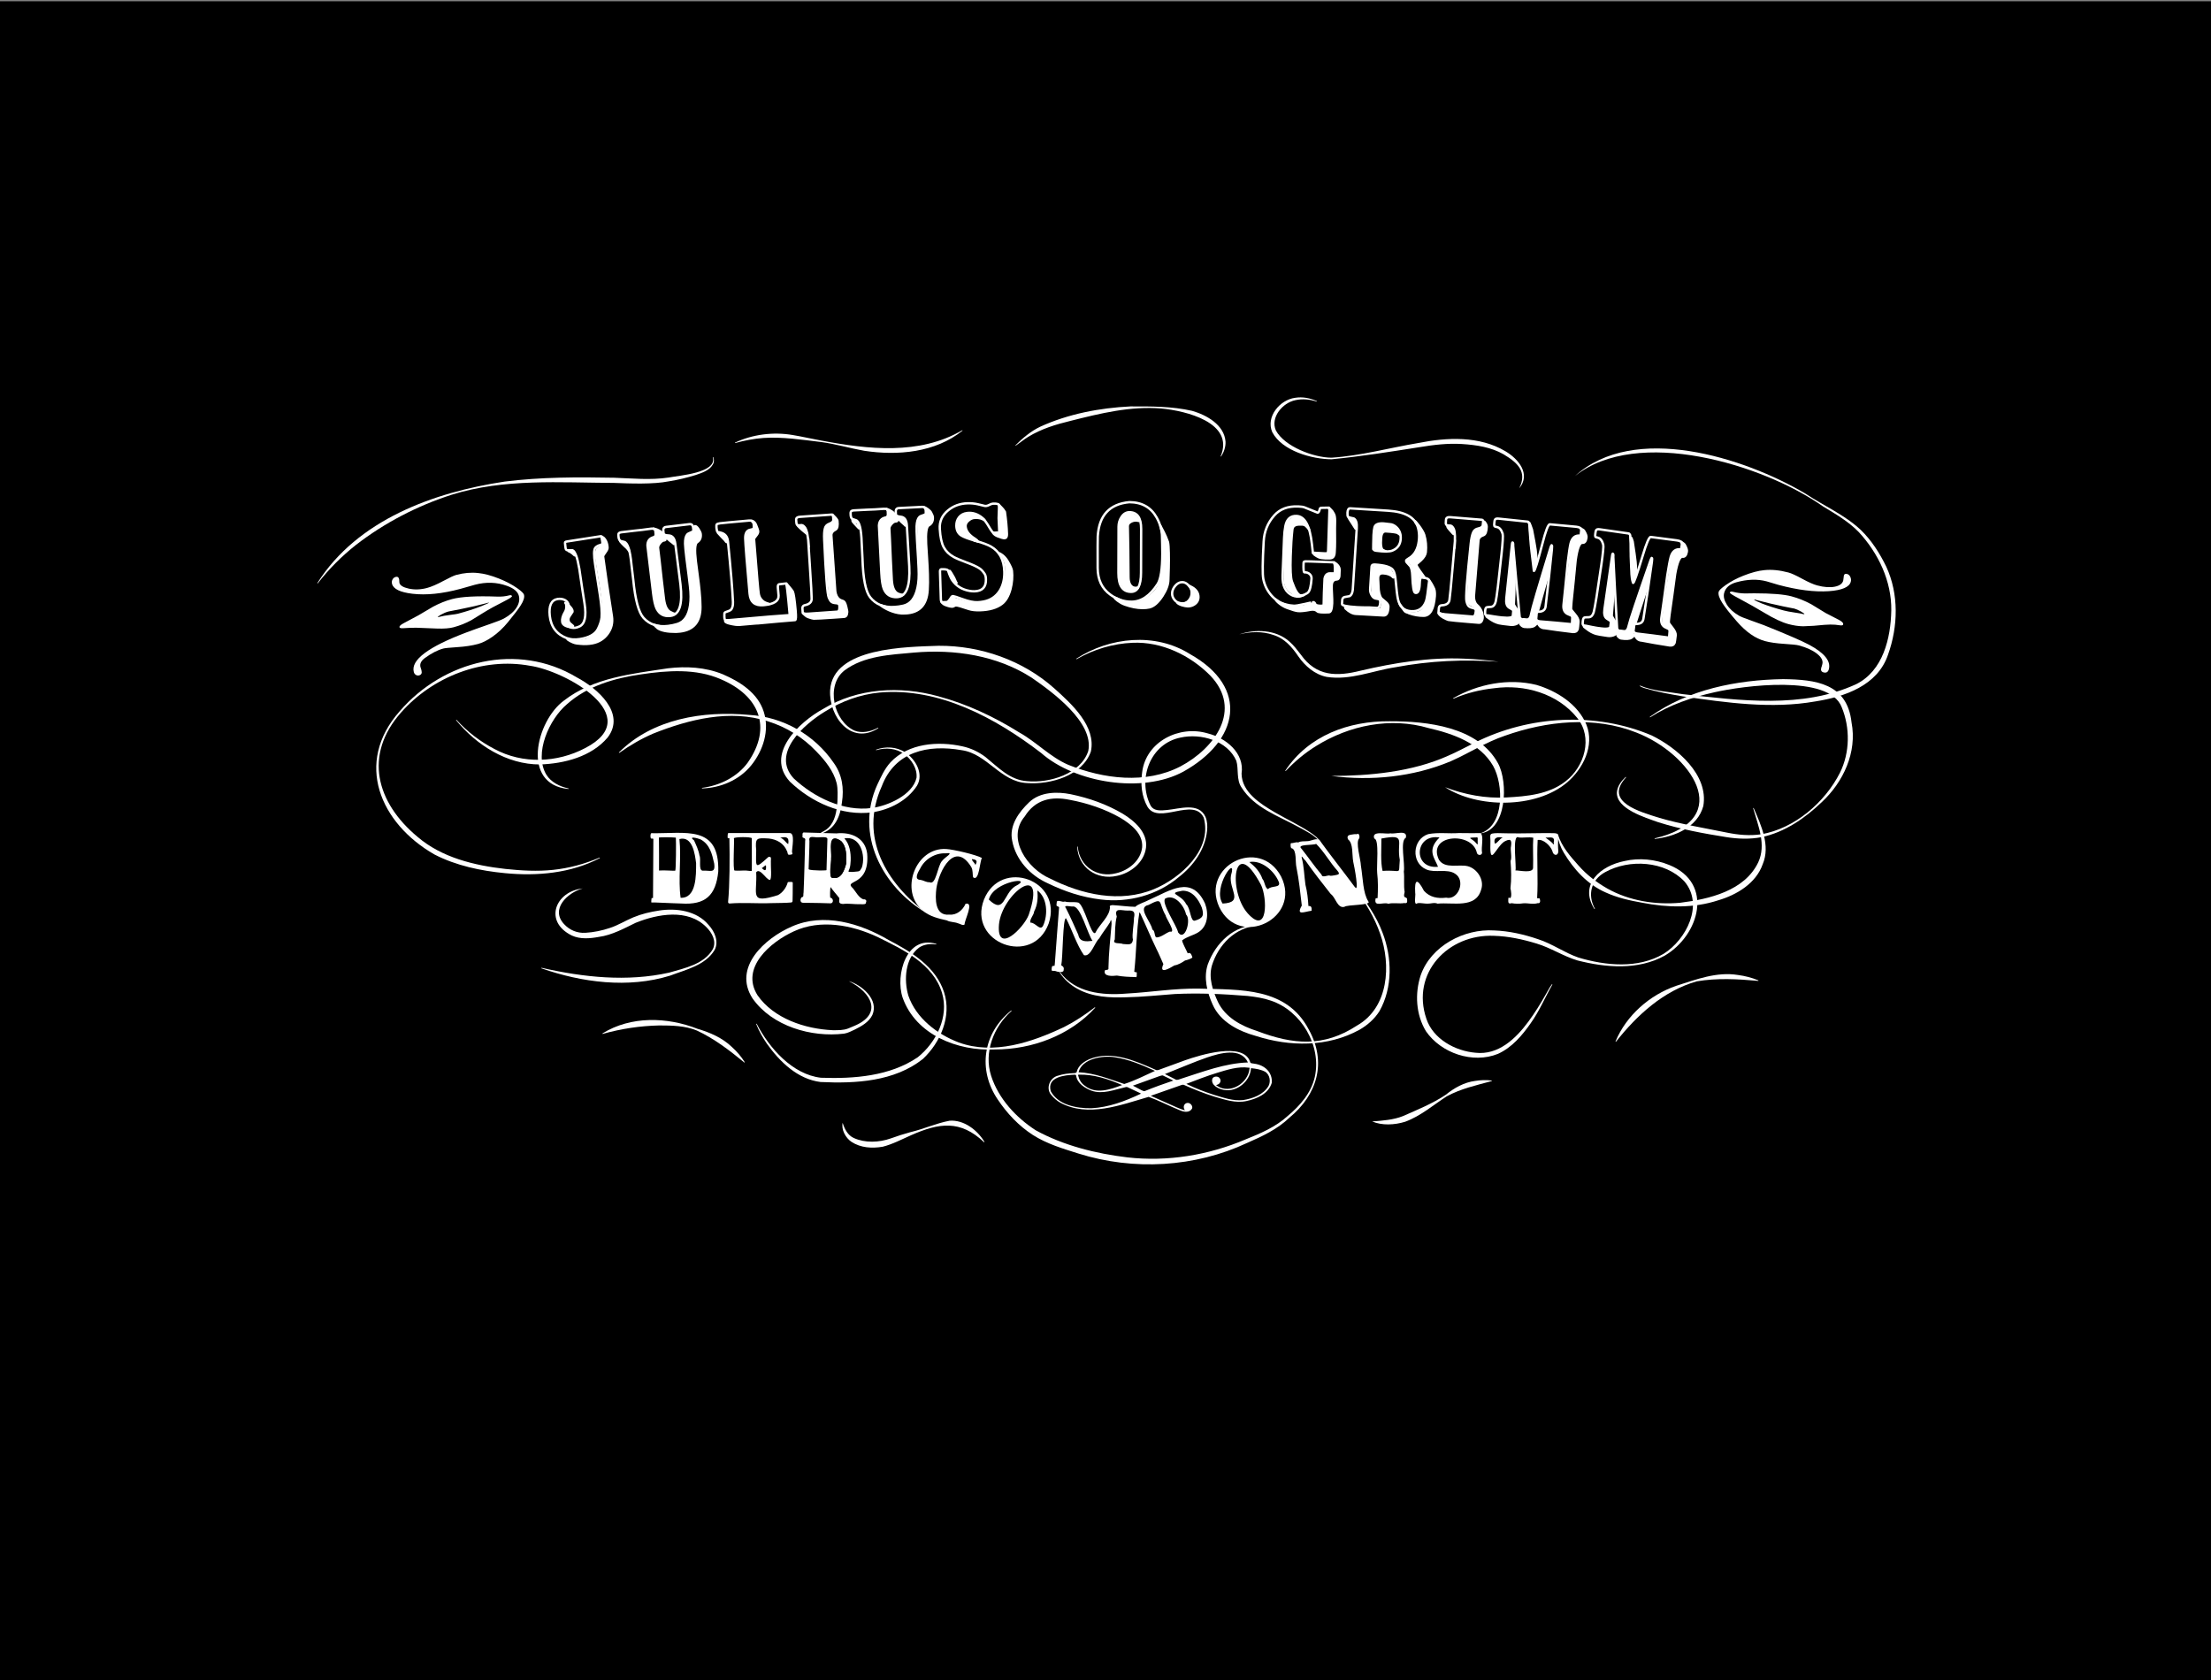 <?xml version="1.0" encoding="UTF-8"?><svg xmlns="http://www.w3.org/2000/svg" viewBox="0 0 553.734 420.945"><rect x="0" y="0" width="553.734" height="420.945" fill="#808080" stroke="none"/><defs><style>.f{fill:none;}.g,.h,.i{fill:#fff;}.g,.i,.j{stroke:#fff;stroke-linecap:round;stroke-linejoin:round;}.g,.j{stroke-width:.595px;}.i{stroke-width:.509px;}</style></defs><g id="a"><rect y=".321" width="553.734" height="420.945"/></g><g id="e"><g><g><path d="M250.186,231.597c-.626,7.678,6.2,.859,7.447-2.414,4.764-14.012-6.781-5.177-7.447,2.414Z"/><path d="M243.423,215.209c-.103,.388,.736,.961,.86,1.479,.607-1.082,.285-1.345-.86-1.479Z"/><path d="M254.221,222.021c5.219-2.589-5.431-1.414-6.572,3.323,3.953,3.821,3.616-1.404,6.572-3.323Z"/><path d="M236.857,213.758c-2.671-.126-5.25,1.467-6.386,3.772-.515,.885-1.722,2.853,.086,2.88,.859,.152,1.416,.639,2.219,.579,1.677,.906,2.014-4.204,3.18-5.348,.636-.919,3.27-2.215,.9-1.882Z"/><path d="M287.629,226.693c-2.969,.606,.701,4.227,.973,6.171,.808,.281,.395,2.069,1.185,1.952,1.19-.125,2.104-1.062,3.226-1.459,1.725,.496-1.171-3.616-1.054-3.985-1.981-3.429-.473-4.663-4.331-2.679Z"/><path d="M291.854,225.066c-1.19,.989,2.882,6.802,3.204,8.509,1.734,2.406,3.35-3.278,1.984-4.496-.421-2.1-2.756-5.207-5.188-4.012Z"/><path d="M282.38,228.096c-1.501,.025-3.438-.845-2.692,1.495-.469,1.818-.414,3.844-.495,5.737-.751,1.287,1.347,.786,2.061,1.145,1.288,.051,2.29,.414,2.482-1.063-.309-1.308,.282-4.061,.261-5.451,.341-1.528-.053-1.975-1.617-1.864Z"/><path d="M268.778,227.064c-.535,.127-2.588-.535-1.825,.42,1.126,2.214,2.102,4.434,3.098,6.66,.366,1.914,1.989,1.709,3.561,1.538-1.282-1.852-2.947-8.644-4.834-8.619Z"/><path d="M259.81,223.06c.162,1.864,.044,3.605-.821,5.285-.05,.915-1.245,1.986-.897,2.787,1.218-.092,2.403,2.2,3.145,.761,1.262-2.731,1.081-6.991-1.427-8.832Z"/><path d="M188.286,209.977c-.233-.39-4.246-.35-4.485-.001,.172,.216-.336,8.141,.185,8.094,.949,.097,1.853-.032,2.867,0,.509,.015,.908,.15,1.416,.101,.072-.245-.016-7.961,.017-8.195Z"/><path d="M175.449,210.264c-.763-.314-3.192-.932-1.618,.27,.536,1.203,1.148,2.468,1.348,3.777,.451,.905-.305,3.539,.742,3.794,1.942-.159,3.31,.849,2.943-1.813-.512-2.273-1.054-4.771-3.415-6.028Z"/><path d="M214.711,218.31c.874,.25,.763-.504,1.134-.996,1.039-3.088-.441-8.061-4.371-7.295,1.336,1.478,1.642,3.598,1.578,5.578-.202,.629-.217,1.377-.303,2.016-.101,.401-.565,.888,.155,.78,.626,.098,1.19-.147,1.807-.083Z"/><path d="M170.154,210.179c.522,4.814-.344,10.121,.303,14.721,4.004,.133,3.866-5.721,3.879-8.633-.279-2.293-.888-6.948-4.182-6.088Z"/><path d="M204.077,209.706c-.895-.075-1.584-.165-1.36,.974,0,2.185-.152,4.725-.202,7.045,.334,.931,1.984-.013,2.79,.333,.257,.198,1.767,.358,1.69-.103,.054-1.95,.169-5.874,.224-7.821-.108-.799-2.433-.2-3.142-.428Z"/><path d="M195.385,209.859c.845,.153,1.498,1.357,2.023,1.577,.311-1.772-.533-1.918-2.023-1.577Z"/><path d="M191.827,216.772c-.3-.014-.71,.594-1.062,.666,.982,.979,1.18,.558,1.062-.666Z"/><path d="M345.959,210.055c.02,2.622-.244,5.91,.303,8.106,4.97-.363,3.942,1.304,4.311-2.755-.91-4.661,1.886-6.572-4.614-5.351Z"/><path d="M380.344,209.774c-1.773-1.038-.431,7.856-.827,8.262,1.045-.023,4.607,.874,4.435-.81,.087-2.512-.118-5,.051-7.385-1.192-.224-2.542,.076-3.659-.068Z"/><path d="M329.627,211.389c-.778,.401-5.032,.019-3.661,1.221,1.749,2.209,3.263,4.451,5.018,6.498,.133,.842,1.413,.133,1.968,.196,.377,.184,.875-.016,1.288-.042,.975-.203,1.491-.205,.708-1.153-1.874-2.068-3.31-4.75-5.321-6.72Z"/><path d="M360.147,217.126c-.863-2.241-2.881-4.141,.371-7.335-6.287-1.024-6.752,7.993-.371,7.335Z"/><path d="M387.055,209.792c.482,.426,1.458,.992,1.973,1.686,.363,.085-.06-.45,.144-.607,.213-1.562-1.164-.947-2.117-1.079Z"/><path d="M369.724,209.775c-2.872,.064-.99,.151,.068,1.543,.456,.64,.236-.463,.286-.649-.063-.266,.211-1.092-.354-.893Z"/><path d="M312.89,215.935c1.465,1.164,2.65,2.444,3.276,4.227,.631,.665,.588,2.27,1.409,2.566,.769-.948,3.25-.235,2.713-1.762-1.117-2.793-4.337-5.589-7.398-5.032Z"/><path d="M308.295,219.283c1.694-5.582-4.761,3.019-2.101,7.058,5.502-.263,1.463-3.558,2.101-7.058Z"/><path d="M374.358,211.326c.706-.066,1.239-1.327,2.006-1.501-1.248-.265-2.41-.104-2.006,1.501Z"/><path d="M296.105,223.132c-4.081,.728-.242,.807,.979,3.371,1.143,1.016,1.016,4.535,2.219,4.103,2.091-.608,2.26-1.414,1.685-3.259-.798-2.011-2.338-4.323-4.883-4.216Z"/><path d="M312.481,228.794c5.148,5.73,4.884-3.915,3.362-7.069-6.908-13.089-8.419,1.371-3.362,7.069Z"/><path class="h" d="M163.14,208.712c-.295,.046-.332,1.21-.05,1.349,.243,.034,.594-.111,.54,.253,.004,.528-.067,12.491-.084,14.588-.001,.121-.335,.045-.355,.056-.014,.008-.146,1.093-.042,1.108,.769-.04,4.249,.168,5.236,.183,.801,.014,1.317,.052,2.184,.075,6.124,.413,8.69-2.022,9.316-7.967,.351-11.841-8.193-9.493-16.744-9.645Zm1.911,9.355c0-1.835,.024-5.773-.023-8.276,.326-.048,2.858-.101,4.236,.032,.078,.67,.047,8.113-.153,8.29-.084,.074-2.846-.167-4.06-.046Zm5.406,6.833c-.648-4.6,.219-9.906-.303-14.721,3.294-.86,3.903,3.795,4.182,6.088-.013,2.913,.126,8.766-3.879,8.633Zm5.463-6.795c-1.046-.256-.291-2.889-.742-3.794-.201-1.31-.812-2.575-1.348-3.777-1.574-1.202,.856-.584,1.618-.27,2.36,1.257,2.903,3.755,3.415,6.028,.367,2.661-1.001,1.654-2.943,1.813Z"/><path class="h" d="M197.746,208.679s-14.956,0-14.956-0c-.14-0-.353-.02-.441,.035-.122,.077-.145,1.132-.097,1.195,.064,.083,.319,.053,.421,.04,.107,4.986,.081,11.848-.327,15.984-.023,.231,.166,.413,.397,.394,3.433-.283,6.974,.05,10.383-.094,1.413-.007,4.035-.06,5.031-.162,.185-.019,.327-.163,.334-.348,.016-.429,.066-3.24,.047-4.625-.002-.137-.238-.175-.445-.176-.434-.001-.696,.003-.805,.079-.318,1.248-1.23,2.584-2.442,3.225-7.346,2.289-5.157-.121-5.463-5.716,.917-1.263,2.519,1.913,3.416,1.904,.561-.066,.196-3.534,.26-4.703-.001-.528,.235-1.234-.607-1.046-3.435,3.085-3.138,2.792-3.068-1.652-.287-3.201,.115-3.14,3.152-2.968,1.949,.204,3.752,1.165,4.536,3.119,.231,.285,.083,.883,.489,.961,.531-.054,1.148,.037,.793-.65-.021-1.182,.842-4.846-.608-4.797Zm-9.476,9.493c-.508,.048-.908-.086-1.416-.101-1.014-.033-1.918,.096-2.867-0-.522,.047-.014-7.878-.185-8.094,.239-.349,4.252-.389,4.485,.001-.033,.234,.055,7.95-.017,8.195Zm3.558-1.4c.118,1.224-.08,1.645-1.062,.666,.352-.072,.762-.68,1.062-.666Zm5.581-5.336c-.525-.22-1.177-1.424-2.023-1.577,1.489-.341,2.334-.195,2.023,1.577Z"/><path class="h" d="M217.183,213.861c-.467-3.923-3.923-5.503-7.714-5.097-2.393-.074-5.721-.156-8.124-.233-.55-.066-.285,.949-.372,1.204,.37,.295,.838,.124,.675,.896-.129,4.238-.2,8.57-.395,12.893-.131,.5,.112,1.233-.389,1.187-.47,.257-.65,1.458,.304,1.439,1.473,.032,2.591,.006,4.04,.052,1.05,.033,1.768,.052,2.781,.08,.868,.001,.771-1.359-.061-1.419-.056-.326-.073-2.361,.11-2.645,.611,.944,1.477,1.826,2.173,2.753,.064,.769-.407,1.378,.888,1.476,1.441-.2,2.873,.119,4.39,.05,.692,.034,1.481,.104,1.397-.483,.283-.472-.202-.828-.654-.727-1.151-.409-1.89-1.9-2.602-2.757-2.594-2.296,4.235-.271,3.554-8.669Zm-10.188,4.094c.062,.101-1.351,.089-1.69,.103-.995-.035-2.638-.077-2.79-.333,.051-2.32,.203-4.86,.202-7.045-.224-1.139,.465-1.049,1.36-.974,.709,.228,3.034-.371,3.142,.428-.055,1.947-.17,5.871-.224,7.821Zm1.479,1.948c-1.032,.037-.076-4.21-.313-4.952,.358-1.831-1.05-6.635,2.484-4.273,1.491,1.521,1.277,3.731,1.309,5.537-.458,1.727-1.211,4.127-3.48,3.687Zm4.429-1.509c-.719,.108-.256-.38-.155-.78,.239-.634,.239-1.299,.303-2.016,.064-1.98-.241-4.1-1.578-5.578,3.93-.766,5.41,4.206,4.371,7.295-.37,.492-.276,.94-1.134,.996-.623,.018-1.181,.182-1.807,.083Z"/><path class="h" d="M236.999,212.68c-7.779-.506-11.877,10.671-5.8,15.495,1.699,1.417,3.763,1.89,5.947,2.388,.74,.45,1.944,.361,2.839,.74,.532,.106,1.158,.662,1.604,.262-.124-.936,2.509-5.749,.232-5.167-.693,1.596-2.236,2.891-4.043,2.71-3.744,.399-3.562-4.122-3.267-6.55,.692-4.634,4.649-12.041,8.748-5.352,.445,.764,.286,1.903,.449,2.556,1.553,1.219,1.679-4.196,2.22-4.84-1.51-.83-7.146-2.145-8.93-2.24Zm-1.042,2.961c-1.167,1.144-1.504,6.254-3.18,5.348-.803,.06-1.36-.427-2.219-.579-1.807-.027-.601-1.995-.086-2.88,1.136-2.305,3.715-3.898,6.386-3.772,2.369-.333-.264,.963-.9,1.882Zm8.327,1.047c-.124-.518-.964-1.091-.86-1.479,1.146,.134,1.468,.397,.86,1.479Z"/><path class="h" d="M246.435,225.332c-4.183,10.823,12.173,16.992,16.202,6.002,3.64-10.879-11.955-16.484-16.202-6.002Zm1.214,.011c1.141-4.737,11.791-5.912,6.572-3.323-2.956,1.919-2.619,7.143-6.572,3.323Zm2.537,6.254c.666-7.591,12.21-16.426,7.447-2.414-1.247,3.273-8.073,10.092-7.447,2.414Zm11.051,.295c-.742,1.44-1.927-.852-3.145-.761-.348-.8,.847-1.872,.897-2.787,.865-1.68,.982-3.421,.821-5.285,2.508,1.842,2.689,6.102,1.427,8.832Z"/><path class="h" d="M287.682,225.464c-.878,.487-2.78,1.044-3.335,1.691-1.807-.023-3.751-.311-5.585-.416-.277-.031-1.039,.071-.779,.465-.006,2.371-2.633,4.312-3.671,6.486-1.077,.83-2.738-7.009-4.278-7.596-1.119-.254-2.312,.064-3.362-.272-.541,.302-1.606-.479-1.996,.018-.151,1.505-.168,.827,.569,1.413-.279,3.842-.713,8.997-.971,12.812-.009,.051-.119,1.903-.177,1.889-.821-.123-.67,.414-.724,1.07,.063,.288,.661,.127,.897,.203,.543,.211,1.643,.498,2.08,.006,.197-.883-.003-1.06-.568-1.43,.412-1.768,.369-12.11,1.204-11.763,1.512,2.886,2.687,6.701,4.484,9.235,1.722,.511,2.645-3.176,3.837-4.225,.81-1.413,1.825-2.601,2.669-3.991,.42-1.228,.375-.177,.41,.386-.298,3.646-.726,7.328-.78,10.966,.132,.701-.544,.463-.877,.644-.557,1.636,1.989,1.46,2.994,1.326,1.537,.279,3.04,.339,4.589,.365,.596,.31,.279-.89,.421-1.084-.155-.314-.813,.075-.636-.539,.505-4.728,.522-10.138,1.254-14.532,.033,.005,.079,.008,.127,.011,1.393,2.934,2.625,5.951,4.083,8.975,.715,1.394,1.161,2.55,1.799,3.933-1.196,2.684,1.507,1.075,2.769,.324,.879-.115,1.909-.709,2.633-1.217,.404-.153,1.644-.386,1.871-.814-.305-.857-.487-1.272-1.193-.995,.054-.115-1.768-3.346-1.298-3.3,1.139-.877,2.717-1.202,3.873-1.91,2.536-1.521,2.737-4.794,1.762-7.304-3.342-7.204-8.783-3.161-14.095-.83Zm-17.631,8.681c-.996-2.226-1.972-4.447-3.098-6.66-.763-.955,1.289-.293,1.825-.42,1.887-.026,3.552,6.767,4.834,8.619-1.573,.171-3.195,.376-3.561-1.538Zm13.946-4.185c.021,1.39-.569,4.143-.261,5.451-.192,1.478-1.193,1.115-2.482,1.063-.714-.36-2.812,.141-2.061-1.145,.081-1.893,.025-3.919,.495-5.737-.746-2.34,1.19-1.47,2.692-1.495,1.564-.111,1.958,.336,1.617,1.864Zm9.017,3.397c-1.123,.397-2.036,1.334-3.226,1.459-.79,.117-.377-1.671-1.185-1.952-.272-1.944-3.942-5.564-.973-6.171,3.858-1.984,2.35-.75,4.331,2.679-.117,.369,2.779,4.481,1.054,3.985Zm2.043,.218c-.322-1.707-4.394-7.52-3.204-8.509,2.432-1.195,4.767,1.913,5.188,4.012,1.365,1.218-.251,6.903-1.984,4.496Zm4.245-2.968c-1.203,.432-1.076-3.087-2.219-4.103-1.221-2.564-5.06-2.643-.979-3.371,2.545-.107,4.085,2.205,4.883,4.216,.574,1.845,.405,2.651-1.685,3.259Z"/><path class="h" d="M305.351,227.215c4.991,10.475,20.711,2.829,15.492-7.649-5.405-10.12-20.189-2.638-15.492,7.649Zm.843-.874c-2.66-4.039,3.795-12.64,2.101-7.058-.637,3.5,3.401,6.794-2.101,7.058Zm6.288,2.453c-5.058-5.698-3.546-20.158,3.362-7.069,1.523,3.154,1.786,12.799-3.362,7.069Zm5.093-6.065c-.821-.296-.778-1.902-1.409-2.566-.626-1.783-1.811-3.064-3.276-4.227,3.061-.557,6.281,2.238,7.398,5.032,.537,1.527-1.944,.815-2.713,1.762Z"/><path class="h" d="M340.84,216.903c-.051-1.696-1.443-5.959-.412-6.922,.107-.36,.035-1.006-.329-1.146-.352,.255-.584,.054-.985,.136-.794,.173-2,.031-1.527,1.266,1.396,1.059,.968,3.783,1.327,5.656,.213,.849,1.67,8.353,.291,6.173-2.899-3.926-5.81-7.567-8.675-11.525-.675-.815-2.238,.198-3.126,.168-.717,.078-1.647-.062-2.269,.331-.562-.189-1.176,.211-1.799,.163-.222,.1-.142,1.462,.231,1.295,1.231,.525,.786,3.418,1.121,4.782,.629,3.102,.981,6.381,1.339,9.568-1.527,2.657,.67,1.511,2.46,1.294,.037-.712-.004-1.287-.801-1.183-.096-1.66-.304-3.664-.741-5.294-.33-2.302-.352-4.637-.949-6.865-.085-.714,.564,.547,.898,.71,2.071,2.952,4.205,5.674,6.384,8.437,1.26,.862,1.631,3.672,3.432,3.211,.576-.579,6.948-.343,5.973-1.371-1.345-2.078-1.326-5.685-1.842-8.886Zm-6.601,2.36c-.413,.027-.911,.226-1.288,.042-.555-.063-1.835,.646-1.968-.196-1.754-2.048-3.268-4.289-5.018-6.498-1.371-1.202,2.883-.82,3.661-1.221,2.01,1.97,3.446,4.652,5.321,6.72,.783,.948,.267,.951-.708,1.153Z"/><path class="h" d="M351.786,223.443c-.284-1.526-.016-3.578-.208-5.106,.374-1.902-1.024-7.746,.499-8.46,.548-2.164-2.634-.847-3.869-1.134-.974,.315-4.83-.809-4.019,1.332,1.29,.086,.531,6.919,.719,8.604,.239,2.043,.215,4.215,.105,6.28-.079,.098-.546-.057-.51,.188-.461,2.206,1.973,.72,3.196,1.249,1.194-.333,2.823,.046,3.959-.184,.964,.167,.743-.392,.736-1.086-.354-.645-1.059,.082-.608-1.682Zm-5.524-5.282c-.547-2.196-.283-5.484-.303-8.106,6.5-1.221,3.704,.691,4.614,5.351-.369,4.059,.659,2.392-4.311,2.755Z"/><path class="h" d="M370.846,208.695c-1.657,.024-3.692-.002-5.489-.017-2.521,.192-5.088-.231-7.672,.27-3.979,1.27-4.355,7.197-.455,8.853,2.161,.929,5.216-.259,7.183,1.062,2.756,1.703,.815,6.716-2.242,6.002-2.097,.258-4.078-.079-5.548-1.719-1.619-3.096-2.408-3.118-2.192,.573,.186,.301-.517,3.412,.607,2.513,.841-.084,1.645,.146,2.462,.135,.832,.031,1.728-.368,2.529,0,3.77-.4,9.581,1.322,10.918-3.516,.852-2.435-.991-5.237-3.33-5.86-2.252-.58-5.69,.753-7.234-1.601-3.096-6.377,8.272-7.186,9.476-1.813,.122,.7,1.166,.828,1.316,.093-.293-1.54,.51-3.997-.329-4.974Zm-10.699,8.431c-6.381,.659-5.916-8.359,.371-7.335-3.252,3.193-1.234,5.094-.371,7.335Zm9.932-6.458c-.05,.186,.169,1.29-.286,.649-1.058-1.391-2.939-1.479-.068-1.543,.565-.199,.291,.628,.354,.893Z"/><path class="h" d="M386.246,208.695c-3.928,.061-7.254,.116-11.128,0-2.595,.038-1.725,.359-1.855,2.663-.173,5.889,1.257,1.045,3.423-.505,1.435-.79,2.01-.671,1.746,1.113-.249,.889,.315,2.802-.126,3.743,.182,2.191,.251,4.578-.017,6.812,.144,.627,.397,2.12-.068,2.47-.256-.154-.483-.237-.472,.16-.009,.768-.13,1.401,.826,1.096,.932,.174,2.065,.173,2.892,.034,1.19-.096,2.486,.325,3.684-.05,.713,.18,.623-.782,.422-1.18-.138-.115-.5,.078-.607-.11,.292-4.747-.124-9.743,.135-14.527,1.434-.25,3.213,1.422,3.693,2.808,.21,1.127,1.421,1.314,1.484,.051-.488-5.17,1.61-4.518-4.03-4.578Zm-11.887,2.631c-.404-1.605,.758-1.766,2.006-1.501-.767,.174-1.3,1.435-2.006,1.501Zm9.594,5.901c.172,1.684-3.39,.786-4.435,.81,.396-.407-.946-9.3,.827-8.262,1.117,.144,2.467-.156,3.659,.068-.169,2.386,.037,4.873-.051,7.385Zm5.075-5.75c-.515-.694-1.491-1.26-1.973-1.686,.953,.132,2.33-.483,2.117,1.079-.203,.157,.219,.692-.144,.607Z"/><path d="M208.161,214.951c.027,.762-.719,4.989,.313,4.952,2.269,.44,3.022-1.961,3.48-3.687-.032-1.806,.182-4.016-1.309-5.537-3.534-2.362-2.389,2.422-2.484,4.273Z"/></g><g><path class="j" d="M142.364,156.938c.549,.305,1.136,.408,1.761,.311,.299-.047,.63-.154,.995-.322,1.35-.628,1.778-2.534,1.282-5.716l-.629-4.039c-.27-1.907-.495-3.447-.677-4.616-.265-1.519-.518-2.607-.76-3.266-.33-.868-.642-1.348-.935-1.442l-1.086,.002c-.416,.009-.641-.178-.673-.564-.083-.711-.118-1.026-.105-.944-.047-.299-.047-.48-.001-.543,.046-.063,.205-.116,.477-.158l8.322-1.297c.19-.029,.329,.144,.415,.52-.095-.43-.051-.061,.131,1.108,.038,.245-.129,.424-.501,.538-.563,.143-.986,.377-1.27,.699-.403,.454-.424,1.836-.064,4.147,.144,.925,.343,2.203,.598,3.835,.284,1.822,.481,3.087,.591,3.794,.399,2.557,.542,4.456,.431,5.699-.089,.85-.397,1.803-.925,2.86-.678,1.332-2.18,2.178-4.504,2.54-1.27,.198-2.377,.12-3.317-.235-2.533-.97-3.947-2.853-4.244-5.648-.25-2.496,.399-3.878,1.944-4.147,.707-.11,1.334-.02,1.881,.271,.547,.291,.873,.777,.979,1.456,.076,.49-.179,1.268-.765,2.334-.282,.518-.386,1.007-.314,1.469,.093,.599,.414,1.05,.963,1.354Z"/><path class="g" d="M143.379,153.24c-.249,.373-.474,.715-.676,1.024-.299,.409-.402,.815-.312,1.219,.051,.326,.265,.627,.642,.903l.484,.426c-.023,.032-.048,.049-.075,.053-.128,.076-.259,.124-.395,.145-.435,.068-.9-.012-1.396-.242-.495-.229-.775-.548-.839-.956-.114-.734,.116-1.577,.692-2.531,.221-.369,.334-.804,.34-1.306,.01-.475-.082-.795-.275-.96,1.28,.887,1.883,1.629,1.809,2.225Z"/><path class="j" d="M143.789,138.999c.098,.096,.174,.14,.23,.131,.054-.008,.077-.039,.069-.094-.021-.136-.186-.389-.494-.759-.505-.199-.907-.276-1.206-.23,.473,.177,.94,.495,1.402,.952Z"/><path class="g" d="M151.246,134.787c.195,.193,.374,.458,.536,.794,.211,.468,.334,.992,.369,1.572,.019,.304-.156,.7-.525,1.189-.369,.49-.567,.834-.591,1.032,.529,3.929,1.265,8.926,2.21,14.991,.25,1.605-.095,3.058-1.034,4.36-.94,1.303-2.22,2.108-3.844,2.417-.975,.179-1.957,.221-2.947,.125-.511-.06-1.202-.044-1.937-.367-.984-.432-1.69-.892-1.282-.956,.108-.017,1.039,.562,1.699,.682,.659,.121,.96-.027,1.313-.082,.625-.097,1.429-.108,1.998-.392,1.369-.687,2.084-1.427,2.69-2.19,.697-.888,1.096-2.094,1.125-3.519,.016-1.144,.112-2.786-.185-5.052-.185-1.363-.505-3.417-.96-6.16-.436-2.801-.625-4.011-.566-3.631-.1-.82-.014-1.502,.259-2.046,.576-.535,1.069-.904,1.477-1.108,.036-.646-.265-1.988-.523-2.048-.021-.136,.523,.196,.718,.388Z"/><path class="j" d="M158.135,141.345c-.337-3.536-.948-5.403-1.832-5.603-.551-.128-.869-.215-.955-.261-.205-.142-.346-.43-.425-.864-.083-.461-.079-.78,.011-.958,.09-.177,.353-.292,.791-.343,.136-.016,1.202-.143,3.198-.38,1.452-.145,2.572-.278,3.362-.4,.597-.098,1.044-.138,1.337-.117,.293,.021,.46,.195,.499,.524,.072,.602,.097,.932,.076,.991-.016,.335-.198,.551-.547,.648-1.02,.288-1.517,1-1.492,2.136l1.407,11.829c.218,1.835,.511,3.133,.879,3.895,.695,1.417,1.849,2.029,3.462,1.837,2.268-.27,3.105-2.906,2.51-7.907-.048-.41-.268-2.13-.656-5.161l-.636-4.997c-.162-1.367-.73-2.061-1.703-2.084-.778-.018-1.189-.205-1.231-.561-.065-.546-.087-.848-.066-.907,.036-.392,.26-.613,.67-.662l5.863-.697c.546-.065,.857,.217,.932,.846,.055,.465,.072,.726,.052,.784-.039,.143-.203,.274-.494,.391-.557,.205-.909,.399-1.053,.583-.364,.432-.537,1.201-.516,2.307,.017,.608,.131,1.8,.342,3.576,.133,1.121,.316,2.541,.548,4.259l.332,2.788c.221,1.859,.231,3.451,.029,4.778-.382,2.596-1.453,4.165-3.212,4.706-.747,.228-1.515,.388-2.306,.482-2.589,.308-4.631-.364-6.127-2.015-1.239-1.35-2.102-4.545-2.591-9.587l-.459-3.854Z"/><path class="g" d="M155.699,135.897c.494,.191,.785,.309,.873,.354,.238,.138,.416,.408,.533,.809,.117,.402,.523,.944,.472,.977-.034-.051-.422-.63-.574-.751-.961-.856-1.691-1.637-1.71-1.801-.007-.054,.176,.356,.232,.349,.055-.007,.112,.014,.174,.062Z"/><path class="g" d="M163.656,132.448c.884,.215,1.009,1.925,.921,1.187,.068,.574-.044,.934-.337,1.079-.691,.36-1.075,.571-1.151,.636-.434,.384-.605,.96-.514,1.724l1.629,13.693c.062,.519,.34,1.138,.836,1.855,.495,.717,.976,1.131,1.442,1.242,.816,.208,1.97,.324,2.626-.115-.128,.098-.831-.21-1.277-.462-.8-.431-1.314-1.493-1.543-3.184l-.605-5.084c.042,.356-.146-1.341-.564-5.089-.136-1.148-.242-2.036-.317-2.665-.039-.328,.109-.713,.445-1.155,.335-.441,.66-.682,.975-.719,.314-.037,.463-.124,.447-.261-.003-.027,.176-.494-.029-.816-.204-.322-.613-.257-.656-.391-.124-.345-.246-.553-.365-.622-.591-.539-1.617-.848-1.753-.832-.055,.007-.215-.078-.209-.024Z"/><path class="g" d="M173.912,132.067c.111,.93-.022,1.445-.398,1.545-1.159,.277-1.657,1.098-1.495,2.465l1.135,11.338c.676,5.685-.741,9.071-4.742,9.631-1.837,.274-3.906-.311-4.619-.532,.007,.055,.822,.734,.86,.813,.901,.641,2.453,.955,4.653,.943,.247-.002,.588-.029,1.022-.08,3.42-.407,5.115-2.465,5.087-6.177-.001-1.164-.078-2.499-.229-4.006-.103-1.096-.261-2.422-.473-3.977l-.46-3.521c-.328-2.76-.21-4.327,.356-4.699,.696-.443,.988-1.129,.878-2.059-.036-.3-.223-.708-.561-1.222-.339-.514-.631-.757-.877-.727-.11,.013-.154,.101-.135,.265Z"/><path class="g" d="M166.831,134.406c.253,.026,.514,.071,.785,.135,.271,.065,.525,.277,.762,.637,.236,.361,.373,.69,.409,.991,.007,.055-.004,.084-.031,.087-.037-.079-.36-.345-.968-.799-.184-.145-.354-.291-.51-.438s-.328-.307-.514-.479c.024-.03,.046-.074,.067-.133Z"/><path class="j" d="M182.305,135.592c-.137-1.232-.782-1.962-1.935-2.192-.451-.098-.7-.18-.747-.245-.047-.064-.109-.37-.185-.916-.041-.466-.019-.758,.067-.876,.086-.118,.368-.212,.846-.282,.477-.069,2.896-.297,7.255-.683,.713-.063,1.103,.29,1.171,1.057,.041,.467,.027,.771-.043,.916-.07,.145-.324,.25-.759,.316-.928,.138-1.373,.882-1.336,2.232,.036,1.351,.403,5.961,1.099,13.83,.185,2.084,1.346,3.031,3.485,2.842,2.577-.228,3.832-1.029,3.766-2.405-.039-.438-.097-1.096-.174-1.974-.046-.521,.06-.806,.318-.857,.258-.05,.84-.116,1.744-.196,.137-.012,.431,2.532,.882,7.631,.017,.192-.07,.297-.262,.313-1.126,.045-6.338,.478-15.637,1.3-.274,.024-.423-.253-.446-.831-.007-.386-.005-.677,.005-.871,.01-.194,.147-.33,.412-.409,.608-.192,.988-.35,1.141-.474,.429-.369,.627-1.05,.594-2.042-.135-3.082-.554-8.143-1.26-15.183Z"/><path class="j" d="M179.795,133.451c.286,.114,.557,.214,.814,.301,.666,.356,1.058,.721,1.175,1.098,.193,.619,.263,.944,.211,.976-.055,.005-.209-.174-.462-.539-.515-.507-1.094-1.119-1.737-1.836Z"/><path class="g" d="M181.92,155.416c.63-.056,2.678,.02,6.295-.327l7.033-.622c.247-.022,.626-.021,1.14,.003,.513,.024,.893,.025,1.14,.003,.411-.036,.606-.178,.584-.425-.068-.767-.199-1.931-.391-3.488-.194-1.558-.324-2.721-.392-3.488-.054-.299-.266-.354-.244-.411-.012-.137-.178-.535-.116-.457,.313,.414,1.096,1.232,1.575,1.963,.235,.476,.475,2.086,.717,4.827,.131,1.48,.089,2.258-.125,2.332-2.553,.199-5.692,.476-9.418,.833,.381-.061-1.128,.058-4.527,.359-.576,.051-1.422-.061-2.537-.335-1.116-.274-1.31-.715-.734-.765Z"/><path class="g" d="M188.248,130.457c.002,.028,.573,.303,.736,.979,.071,.296,.08,.601,.08,.905-.001,.305-.082,.478-.244,.519-.571,.106-.946,.236-1.126,.39-.464,.373-.67,1.027-.614,1.961,.522,8.714,.869,13.422,1.042,14.125,.17,.676,.541,1.196,1.112,1.56s1.199,.516,1.885,.455c.658-.058,1.566,.043,1.559-.039-.005-.055-.913-.234-1.355-.541-.442-.306-.653-.59-.715-.668-.37-.437-.528-.967-.597-1.431-.059-.354-.169-1.436-.328-3.245l-.838-10.412c.015-.14,.197-.418,.548-.836,.35-.418,.511-.777,.485-1.079-.024-.274-.212-.831-.563-1.671-.35-.839-1.06-1.017-1.066-.97Z"/><path class="j" d="M202.502,153.73c-.961,.067-1.451-.036-1.47-.312l-.078-1.114c.028-.389,.236-.625,.624-.707,1.108-.216,1.674-.739,1.7-1.57,.01-.747-.139-3.473-.448-8.179-.471-7.126-.556-8.737-.255-4.834-.173-2.476-.471-4.058-.894-4.747-.299-.449-.597-.69-.894-.725l-.839,.059c-.27-.035-.429-.2-.476-.494-.069-.59-.094-.954-.076-1.091,.06-.329,.378-.514,.954-.554,.027-.002,.412-.029,1.153-.081,.851-.059,1.716-.12,2.595-.181l3.295-.23c.494-.035,.796-.056,.906-.064,.221,.012,.342,.156,.361,.43,.044,.632,.054,.976,.029,1.033-.062,.335-.392,.614-.989,.835-.597,.222-.961,.599-1.095,1.132-.185,.62-.246,1.576-.184,2.869,.399,8.857,.778,13.686,1.138,14.489,.197,.456,.37,.76,.519,.915,.239,.259,.573,.409,1.004,.447,.43,.039,.689,.083,.775,.132,.227,.095,.352,.293,.373,.595,.065,.934-.122,1.416-.561,1.446l-7.166,.501Z"/><path class="g" d="M200.099,131.797c.575-.067,1.018,.164,1.331,.693,.405,.662,.884,1.273,.719,1.285-.028,.002-.434-.354-.493-.406-1.111-.888-1.958-1.727-1.968-1.865-.002-.027,.329,.326,.41,.292Z"/><path class="g" d="M209.264,132.651c.451-.252,.607-.982,.468-2.188-.055-.383-.787-1.104-1.228-1.489-.147-.128,.322,.094,.361,1.525,.017,.622-.385,1.002-1.286,1.146-.3,.049-.543,.522-.728,1.419-.142,.729-.104,2.661,.116,5.797,.477,6.822,.858,10.499,1.144,11.032,.127,.24,.392,.617,.997,.782,.604,.165,1.038,.113,1.099,.191,.127,.24,.251,.632,.372,1.176,.121,.545,.091,.92-.087,1.126-.306,.353-1.297,.588-2.972,.705-.934,.065-2.144,.123-3.63,.171l-2.585-.297c-.681-.682,.348,.564,1.069,.817,.721,.254,1.193,.386,1.414,.398,.745,.003,2.408-.086,4.99-.266l1.647-.116c.247-.017,.48-.033,.7-.049l.288-.02c.33-.023,.55-.217,.663-.585,.112-.368,.129-.714,.052-1.04-.561-2.881-.863-2.068-1.844-2.69-.578-.374-.943-1.053-1.094-2.037l-.185-2.641-.796-11.386c-.043-.605,.309-1.099,1.055-1.484Z"/><path class="j" d="M215.802,136.018c-.098-3.55-.582-5.455-1.45-5.714-.541-.165-.853-.273-.935-.324-.195-.155-.316-.452-.365-.891-.052-.466-.026-.784,.075-.955,.101-.17,.372-.267,.812-.289,.137-.007,1.209-.062,3.216-.164,1.458-.047,2.585-.104,3.381-.173,.603-.058,1.051-.067,1.342-.027,.292,.041,.445,.226,.463,.556,.031,.606,.033,.937,.009,.994-.039,.333-.235,.537-.589,.609-1.037,.219-1.581,.896-1.633,2.03l.607,11.897c.094,1.845,.299,3.16,.615,3.945,.597,1.46,1.708,2.149,3.33,2.066,2.282-.116,3.294-2.69,3.038-7.72-.021-.412-.124-2.144-.306-5.193l-.298-5.028c-.07-1.374-.59-2.106-1.559-2.194-.775-.07-1.172-.285-1.19-.642-.028-.549-.03-.853-.005-.909,.063-.389,.3-.594,.713-.615l5.896-.301c.55-.028,.841,.274,.873,.906,.024,.468,.023,.73-.001,.785-.048,.141-.221,.259-.519,.357-.57,.167-.934,.337-1.09,.51-.393,.406-.616,1.162-.67,2.267-.024,.608,.009,1.805,.1,3.591,.058,1.128,.144,2.556,.26,4.286l.143,2.804c.095,1.869-.003,3.459-.293,4.769-.556,2.565-1.73,4.057-3.522,4.479-.761,.177-1.538,.285-2.333,.326-2.604,.133-4.596-.675-5.977-2.424-1.145-1.43-1.792-4.676-1.939-9.74l-.198-3.876Z"/><path class="j" d="M213.739,130.418c.48,.224,.763,.361,.848,.412,.228,.154,.387,.435,.477,.844,.089,.409,.107,.629,.054,.659-.031-.053-.118-.145-.262-.276-.902-.918-1.356-1.46-1.365-1.625-.003-.055,.023-.084,.078-.087,.055-.003,.111,.022,.169,.074Z"/><path class="g" d="M222.018,127.529c.592,.209,.77,1.972,.732,1.23,.029,.577-.107,.929-.409,1.054-.714,.312-1.111,.498-1.192,.557-.459,.354-.668,.916-.629,1.686l.702,13.772c.027,.523,.263,1.158,.709,1.907,.446,.749,.897,1.194,1.355,1.336,.8,.263,2.193,.294,2.877-.099-.134,.09-1.065-.103-1.493-.385-.769-.484-1.211-1.578-1.325-3.281l-.261-5.113c.018,.358-.055-1.347-.219-5.115-.059-1.155-.105-2.047-.137-2.68-.017-.33,.157-.704,.521-1.122,.364-.418,.705-.635,1.021-.652,.316-.016,.471-.092,.464-.23-.002-.027,.24-.378,.057-.714-.182-.335-.625-.4-.659-.537-.101-.352-.209-.568-.322-.645-.554-.578-1.628-.999-1.766-.992-.055,.003-.028,.023-.028,.023Z"/><path class="g" d="M232.169,127.824c.048,.935-.12,1.439-.502,1.514-1.175,.198-1.728,.984-1.657,2.358l.365,11.442c.292,5.718-1.347,8.948-5.378,9.236-1.851,.15-3.754-.522-4.451-.791,.003,.055,.021-.023,.053,.058,.856,.7,3.01,1.878,5.207,2.014,.247,.015,.588,.011,1.025-.011,3.439-.176,5.27-2.115,5.492-5.82,.077-1.162,.091-2.499,.041-4.012-.029-1.1-.097-2.434-.204-4l-.222-3.544c-.142-2.776,.082-4.331,.671-4.664,.724-.395,1.062-1.06,1.015-1.995-.016-.302-.175-.721-.478-1.257-.303-.536-1.388-1.258-1.635-1.245-.11,.005,.649,.551,.658,.716Z"/><path class="g" d="M224.946,129.681c.25,.043,.508,.105,.774,.188,.266,.083,.505,.312,.717,.687,.212,.375,.326,.714,.341,1.016,.003,.055-.01,.083-.037,.085-.032-.081-.336-.369-.912-.863-.173-.157-.333-.314-.479-.472-.147-.158-.306-.328-.481-.513,.026-.028,.052-.071,.076-.128Z"/><path class="j" d="M237.063,150.819l-1.114,.036c-.195-.049-.299-.307-.314-.775l-.219-6.892c-.012-.385,.105-.582,.353-.589,1.018-.033,1.572,.074,1.662,.319,.366,1.118,.722,1.933,1.069,2.445,1.01,1.455,2.47,2.345,4.381,2.67,.415,.069,.815,.098,1.201,.086,1.953-.062,2.899-1.069,2.837-3.023-.019-.605-.13-1.056-.332-1.353-.433-.647-.861-1.102-1.282-1.364-.675-.447-1.738-.936-3.186-1.469-1.561-.583-2.65-1.044-3.266-1.383-1.122-.625-1.953-1.438-2.494-2.44-.542-1.001-.872-2.533-.992-4.595-.115-1.869,.579-3.419,2.083-4.651,1.341-1.117,2.961-1.705,4.86-1.766,.908-.029,1.778,.054,2.61,.248,.361,.099,.916,.233,1.665,.401,.333,.072,.709-.002,1.129-.222,.42-.22,.74-.333,.96-.34,.99-.059,1.504,.104,1.544,.488-.049,1.049-.085,2.096-.107,3.143l.151,3.465c.003,.11-.463,.18-1.398,.21-.193,.006-.566-.463-1.119-1.41-.67-1.136-1.217-1.889-1.641-2.261-1.217-1.036-2.525-1.462-3.924-1.28-.851,.11-1.514,.461-1.99,1.055-.477,.594-.702,1.317-.675,2.169,.035,1.101,.446,1.9,1.233,2.398,.618,.394,1.824,.844,3.616,1.351,1.792,.508,3.067,.984,3.825,1.427,2.131,1.227,3.245,3.312,3.338,6.255,.059,1.871-.33,3.481-1.168,4.829-.945,1.462-2.294,2.359-4.046,2.689-.52,.099-1.028,.157-1.523,.173-.963,.031-2.183-.22-3.659-.751-1.477-.531-2.283-.795-2.421-.79-.22,.007-.382,.109-.486,.305-.471,.786-.858,1.184-1.16,1.193Z"/><path class="g" d="M235.801,150.761c.523,.528,1.766,.216,1.913,.073,.147-.142,.344-.389,.594-.742,.25-.352,.416-.53,.499-.532-.796,.026-.307,.3,1.468,.822,1.775,.523,2.937,.788,3.486,.797,.468,.012,.893,.012,1.277,0,2.717-.086,4.632-1.19,5.746-3.312,.88-1.675,1.294-3.376,1.239-5.103-.047-1.48-.391-2.677-1.031-3.59-.111-.133-.798-.397-.855-.532l.04-.043c.302-.01,1.413,.714,2.126,1.913,.713,1.199,1.09,2.031,1.133,2.497,.155,1.451,.038,2.95-.353,4.5-.467,1.772-1.198,3.031-2.193,3.776-1.291,.975-3.092,1.499-5.403,1.572-1.183,.038-2.137-.066-2.86-.311-1.782-.612-2.852-.912-3.209-.901-.138,.005-.294,.058-.47,.16-.176,.102-.319,.155-.429,.158-.412,.013-.995-.126-1.748-.419-.753-.292-1.004-.82-.969-.785Z"/><path class="j" d="M237.726,143.062c.009,.275,.202,.731,.58,1.365,.378,.635,.695,1.073,.951,1.312,.143,.188,.242,.281,.298,.28l-.001-.041c.004,.138-.202-.283-.618-1.261-.089-.19-.314-.575-.677-1.156-.363-.58-.54-.747-.532-.5Z"/><path class="g" d="M241.067,133.827c-.731-.473-1.148-1.023-1.25-1.654-.104-.658,.086-1.379,.571-2.166,.484-.786,1.057-1.19,1.717-1.211,1.21-.038,2.361,.03,3.319,.716,.14,.078,.991,.592,1.106,.726l-.769-.318c-.172-.075-.202-.079-.748-.176-.395-.07-.703-.026-.895-.02-.551,.017-1.086,.255-1.609,.712-.523,.457-.748,.96-.675,1.508,.118,1.126,.908,2.133,2.368,3.023,.201,.122,.853,.659,.854,.714l-.818-.218c-.275,.009-.669-.461-1.534-.82-.754-.333-1.3-.605-1.637-.815Z"/><path class="g" d="M248.819,133.463c.652,.537,1.306,.256,1.11,.289,.588-.073,.862-.289,.823-.645-.208-2.196-.141-6.04-.629-6.686,.4,.456,1.081,.985,1.548,1.824,.283,1.974,.452,3.827,.507,5.561,.02,.633-.176,.97-.587,1.01-.303,.01-.914-.163-1.834-.52-.669-.254-1.067-.789-1.07-.871-.001-.027,.048,.042,.132,.04Z"/><path class="j" d="M291.067,136.161c.023,.935,.036,1.773,.034,2.515-.011,3.875-.405,6.415-1.179,7.622-1.907,2.963-4.1,4.44-6.577,4.433-1.9-.005-3.66-.601-5.28-1.787-2.088-1.517-3.141-3.732-3.16-6.645-.014-4.671-.007-7.323,.023-7.955,.318-5.248,2.955-8.098,7.91-8.551,3.137,.009,5.418,1.293,6.842,3.853,.904,1.624,1.354,3.274,1.349,4.95l.037,1.566Z"/><path class="g" d="M279.142,149.699c-0,.188,1.203,1.26,2.55,1.749,1.595,.57,3.081,.857,4.456,.861,.633,.002,1.197-.052,1.693-.16,1.101-.244,2.191-1.188,3.271-2.834,.994-1.535,1.495-2.907,1.498-4.116l.091-3.008c.029-1.208,.033-2.431,.009-3.667-.023-1.319-.09-2.225-.199-2.72-.682-1.952-1.506-3.314-1.89-4.084,.273,1.13,.697,2.3,.694,3.511-.014,4.872-.091,7.817-.231,8.835-.364,2.724-1.934,4.853-4.708,6.386-.851,.466-1.909,.697-3.17,.693-1.207-.003-2.683-.89-3.368-1.195-.384-.166-.617-.25-.699-.25Z"/><path class="j" d="M285.793,132.489c.008-2.78-.966-4.173-2.92-4.178-.826-.002-1.502,.409-2.026,1.233-.471,.715-.706,1.512-.709,2.393l-.033,11.602c-.009,3.138,1.046,4.71,3.165,4.716,1.652,.005,2.481-1.589,2.49-4.782l.033-10.982Z"/><path class="g" d="M285.179,130.506c-.192-.083-.426-.125-.701-.126-.47-.001-.924,.128-1.365,.388-.441,.261-.662,.611-.664,1.051l.108,5.781c.044,3.606,.066,5.918,.063,6.936-.005,1.679,.649,2.727,1.832,2.731,.11,0,.513-.147,.512-.064,0,.193-.578,.345-.908,.495-.33,.151-.606,.225-.827,.225-.936,.025-1.876-.582-2.504-2.208-.246-.661-.199-5.314-.175-13.572,.002-.798,.169-1.541,.502-2.228,.415-.825,.994-1.236,1.738-1.234,.881,.113,1.807,.458,2.39,1.824Z"/><path class="j" d="M294.34,146.733c.518-.612,1.107-.913,1.768-.904,.578,.008,1.11,.291,1.598,.848,.488,.558,.741,1.125,.761,1.703,.016,.799-.241,1.49-.772,2.075-.531,.585-1.196,.816-1.992,.695-.604-.091-1.117-.38-1.536-.868-.42-.487-.626-1.034-.617-1.64,.009-.66,.273-1.297,.791-1.909Z"/><path class="i" d="M297.677,146.645c.001-.047,.309,.139,.463,.203,.086,.036,.257,.136,.49,.257,1.051,.627,1.568,1.458,1.554,2.493-.012,.871-.445,1.535-1.299,1.994-.427,.229-.9,.34-1.417,.333-.377-.005-.858-.094-1.443-.267-.656-.221-1.065-.45-1.226-.688,.001-.023,.013-.035,.036-.035,.094,.001,.294,.034,.599,.096,.304,.063,.54,.096,.705,.098,.706,.01,1.273-.217,1.704-.682,.43-.464,.65-1.061,.661-1.791,.009-.612-.103-1.084-.333-1.417-.093-.119-.494-.547-.493-.595Z"/><path class="j" d="M321.223,144.18c-.102,2.536,.727,4.197,2.487,4.985,.352,.152,.72,.236,1.106,.251,.77,.031,1.635-.251,2.596-.847,.339-.207,.592-.692,.761-1.457,.131-.545,.228-1.244,.29-2.096,.047-.494-.109-.899-.468-1.217-.36-.317-.788-.458-1.285-.423-.222,.019-.3-.769-.236-2.365,.011-.275,.154-.393,.427-.355-.548-.077,1.846-.009,7.182,.204,.164,.007,.247,.71,.246,2.109-.016,.384-.106,.599-.274,.648-.057,.026-.346,.028-.868,.007-.799-.032-1.284,.416-1.458,1.341-.128,2.492-.202,4.699-.223,6.619-.06,.107-.323,.166-.792,.174-.412-.016-.768-.072-1.068-.166-.109-.032-.207-.159-.294-.384-.088-.224-.255-.354-.501-.392,.027,.001-.661,.16-2.065,.475-1.403,.316-2.311,.466-2.724,.449-.688-.027-1.386-.138-2.094-.332-1.417-.388-2.625-1.169-3.626-2.342s-1.649-2.512-1.946-4.017c-.232-1.115-.202-4.25,.086-9.407,.127-2.51,1.013-4.686,2.657-6.527,1.414-1.601,3.413-2.351,5.999-2.248,.742,.03,1.262,.106,1.561,.228l3.294,1.33c.193-.021,.346-.228,.458-.621s.182-.589,.21-.588c.219,.009,.564,.001,1.034-.022,.469-.024,.827-.031,1.075-.021,.136,.033,.197,.243,.181,.629l-.151,4.805c-.098,3.148-.154,4.888-.167,5.218-.015,.359-.065,.585-.151,.678s-.309,.133-.666,.119c-.796-.059-1.8-.113-3.01-.162l-.244-2.158c-.504-4.62-1.787-6.972-3.85-7.054-1.513-.06-2.442,.772-2.786,2.497-.173,.876-.281,1.866-.325,2.969l-.378,9.467Z"/><path class="g" d="M322.126,151.56c-.896-.325-1.486-.549-1.869-.818l-.724-.538c-.01,.259,1.307,1.506,2.773,2.055,1.303,.485,2.214,.752,2.736,.802,.602,.08,1.681-.029,3.236-.325,.72-.109,1.266,.024,1.637,.396,.265,.259,1.24,.339,2.925,.241,.469-.036,.734-.783,.792-2.241,.021-.522,.002-1.274-.054-2.254-.058-.98-.078-1.69-.06-2.13,.014-1.046,.448-1.579,1.303-1.601,.331-.014,.534-.281,.611-.802l.062-1.568c.036-.88-.786-1.609-1.353-1.88-.034,.164,.503,1.102,.502,2.507,.014,.331-.131,.519-.436,.561-.413,.011-.827,.008-1.239-.008-.637,.085-.934,.624-.891,1.617,.048,.856,.018,2.66-.092,5.409-.018,.44-.056,.7-.114,.78-.09,.19-.356,.275-.795,.257-.826-.033-1.641-.313-2.446-.841-.164-.007-.486,.1-.963,.32-.982,.438-2.146,.63-3.494,.576-.468-.019-1.149-.19-2.045-.515Z"/><path class="g" d="M321.746,144.541c-.022,1.239,.228,2.213,.751,2.922,.234,.34,.739,.787,1.517,1.341,.267,.204,.592,.618,1.033,.636,.357,.014,1.131-.226,1.411-.353l-.726,.061c-.672-.122-1.354-1.169-2.172-3.461-.323-.894-.43-3.019-.323-6.376,.074-2.559,.218-4.784,.432-6.677,.09-.877,.74-1.293,1.95-1.244,.274,.011,.932-.119,1.463,.367,.353,.324,.606,.645,.784,.889,.002-.055-.365-.558-.49-.867-.655-1.541-1.632-2.161-2.594-2.2-.66-.026-1.351,.359-2.071,1.157-.519,.585-.799,2.075-.84,4.47l-.125,9.334Z"/><path class="g" d="M329.24,138.973c.723,.525,1.332,.797,1.827,.816,.219,.037,.507,.062,.865,.076,.33,.013,.716,.015,1.157,.005,.607-.031,.979-.374,1.116-1.03,.031-.108,.07-.713,.114-1.813,.026-.66,.031-1.652,.016-2.975-.016-1.323-.011-2.314,.016-2.974,.037-.935-.018-1.626-.165-2.073-.049-.167-.229-.491-.54-.972-.105-.142-.746-.786-.799-.815-.11-.004,.412,.855,.443,1.463-.04,1.018-.114,2.502-.219,4.454-.077,1.925-.133,3.341-.17,4.249-.034,.853-.193,1.384-.477,1.593-.198,.13-1.623-.171-3.594-.47l.413,.467Z"/><path class="j" d="M357.919,145.566c-.308,2.739-.562,4.406-.764,5-.662,1.807-1.911,2.653-3.746,2.539-1.808-.112-2.913-1.146-3.315-3.101-.17-.81-.351-2.311-.545-4.501-.109-1.357-.341-2.268-.698-2.732-.558-.751-2.057-1.203-4.495-1.354-.548-.034-.833,.128-.854,.485l-.166,2.679c-.041,.659-.083,1.333-.126,2.019-.037,.605-.057,.934-.061,.989-.03,.495,.097,.999,.382,1.513,.285,.514,.654,.799,1.105,.854,.452,.056,.743,.136,.875,.24,.131,.105,.185,.363,.159,.775-.057,.906-.346,1.344-.868,1.311l-1.813-.112c-1.214,.007-2.247-.015-3.098-.068-2.61-.162-3.875-.433-3.796-.814l.066-1.072c.079-.381,.286-.603,.62-.665,.754-.146,1.158-.217,1.213-.214,.427-.221,.693-.743,.8-1.564l.993-15.368c.085-1.374-.166-2.216-.753-2.529-.081-.032-.407-.108-.979-.226-.354-.077-.543-.247-.568-.511-.025-.263-.03-.505-.017-.725,.047-.742,.275-1.1,.688-1.074l3.956,.245c.851,.053,1.95,.121,3.296,.204,1.099,.068,1.841,.114,2.225,.138,4.313,.267,6.816,1.707,7.509,4.32,.223,.843,.307,1.719,.25,2.628-.126,2.037-.758,3.545-1.893,4.525-.205,.181-.521,.396-.95,.646-.257,.149-.391,.293-.399,.431-.007,.111,.04,.238,.142,.382,.311,.324,.607,.646,.892,.967,.302,.461,.475,1.232,.518,2.312,.102,2.798,.343,4.25,.723,4.356,.595,.175,.961-.381,1.096-1.67,.025-.412,.05-.824,.076-1.236,.067-.63,.196-.939,.388-.927,1.346,.083,1.989,.385,1.93,.905Z"/><path class="g" d="M336.977,152.409c.937,.891,1.819,1.349,2.646,1.372,2.968,.157,5.262,.285,6.884,.385,.769,.048,1.174-.699,1.214-2.241-.005-.359-.218-.717-.637-1.074-.575-.504-.942-.816-1.1-.937-.485-.636-.736-1.7-.754-3.191,.011-.165-.005-.482-.044-.954-.04-.471-.052-.83-.036-1.078,.047-.769,.469-1.129,1.266-1.08,1.099,.068,1.907,.38,2.425,.936,.051,.059,.104,.089,.16,.092,.027,.002,.043-.024,.046-.08,.012-.192-.117-.524-.387-.996-.269-.472-.494-.782-.675-.931-.568-.476-1.745-.77-3.53-.88-.378-.024-.594,.377-.644,1.201-.216,3.489-.193,5.49,.07,6.002,.12,.229,.468,.45,1.044,.665,.576,.215,.927,.395,1.053,.541,.201,.233,.27,.624,.209,1.171-.054,.438-.161,.817-.319,1.139-.094,.187-.596,.28-1.507,.279-.55-.034-1.112-.069-1.69-.105-2.887-.123-4.821-.312-5.797-.566,.048,.11,.083,.22,.104,.329Z"/><path class="g" d="M337.726,129.58c-.007,.11,.463,.824,.867,1.428,.403,.604,.705,1.078,.905,1.421,.109,.007,.35-.817,.043-1.637-.308-.818-1.006-.85-1.415-.93-.081-.032-.394-.364-.4-.282Z"/><path class="j" d="M350.797,134.99c.08-1.291-.329-2.309-1.226-3.055-.475-.387-.962-.597-1.459-.628-.166-.01-.428-.04-.785-.09s-.633-.081-.826-.093c-1.3-.081-2.054,.231-2.264,.935-.107,.38-.189,1.037-.247,1.97-.022,.357-.043,1.129-.06,2.313-.019,1.185-.012,1.516,.021,.994-.022,.357,.199,.564,.664,.62,2.052,.266,3.418,.253,4.098-.036,1.3-.526,1.996-1.503,2.084-2.932Z"/><path class="g" d="M345.95,137.792c.302,.019,1.268,.337,1.156,.319-.283-.048-.462-.254-.625-.292-.545-.117-.762-1.213-.587-3.133,.095-1.097,.486-1.625,1.173-1.582,1.758,.109,2.756,.254,2.993,.434,.105,.089,.515,.426,.543,.428-.174-.314-.706-.907-.909-1.195-.373-.657-1.106-1.075-2.197-1.253-.301-.046-.756-.047-1.365-.002-.693,.067-1.113,.166-1.259,.294-.264,.259-.462,1.46-.595,3.603-.083,1.346,.078,2.087,.483,2.223,.188,.067,.585,.119,1.19,.156Z"/><path class="g" d="M350.583,151.403c-.005,.083,1.207,1.836,2.287,2.206,1.241,.436,2.469,.649,3.684,.642,1.6-.011,2.528-1.649,2.786-4.915,.048-.769-.011-1.379-.176-1.831-.435-.992-1.086-1.997-1.241-2.172-.026-.029,.315,.433,.308,.542-.005,.083-.013,.206-.023,.371-.002,.91-.15,1.962-.444,3.158-.341,1.496-.751,2.532-1.227,3.109-.63,.816-1.617,1.182-2.963,1.099-.659-.041-1.176-.156-1.551-.345-.375-.188-1.304-1.827-1.439-1.864Z"/><path class="g" d="M354.256,130.47c.274,.017,2.094,2.369,2.436,3.52,.412,1.377,.543,2.819,.394,4.326-.068,.658-.475,1.336-1.222,2.034-.747,.698-1.12,1.061-1.123,1.089-.013,.22,.24,.697,.76,1.433,.519,.735,1.291,1.765,1.286,1.847l-1.183-.496c-.224,.042-.337,.531-.34,1.468,.009,.304-.043,.701-.157,1.19-.121,.627-.319,1.204-.484,1.194-.274-.017-.386-1.399-.442-3.609-.062-1.659-.379-2.781-.949-3.368-.234-.235-.697-.354-.686-.519,.032-.521,.81-.9,1.51-1.518,.873-.746,1.204-1.589,1.36-1.883,.217-.4,.307-.908,.348-1.568,.031-.494,.116-1.435-.07-2.881-.035-.333-1.522-2.264-1.439-2.259Z"/><path class="j" d="M361.677,153.872c-.961-.079-1.429-.255-1.407-.53l.091-1.113c.087-.38,.327-.582,.723-.605,1.128-.047,1.767-.478,1.918-1.296,.123-.737,.386-3.455,.791-8.153,.609-7.116,.768-8.721,.477-4.817,.202-2.473,.146-4.082-.168-4.828-.228-.488-.486-.773-.774-.852l-.839-.069c-.261-.076-.394-.262-.396-.561,.021-.594,.05-.957,.089-1.09,.109-.316,.451-.45,1.027-.403,.027,.002,.412,.033,1.152,.094,.85,.069,1.714,.14,2.593,.212l3.291,.269c.494,.04,.796,.065,.906,.074,.217,.045,.314,.205,.292,.48-.052,.631-.094,.973-.127,1.025-.112,.323-.479,.548-1.103,.676-.624,.129-1.041,.447-1.254,.954-.276,.585-.481,1.521-.615,2.808-.942,8.816-1.296,13.647-1.061,14.495,.126,.48,.251,.808,.375,.984,.196,.292,.505,.49,.925,.593,.419,.104,.668,.186,.746,.247,.21,.128,.303,.343,.278,.644-.076,.933-.334,1.381-.772,1.345l-7.161-.585Z"/><path class="g" d="M371.541,134.054c.484-.181,.748-.879,.792-2.093,.004-.387-.183-.803-.561-1.249-.126-.148-.226,.236-.302,1.155-.05,.62-.532,.932-1.444,.939-.305,.003-.616,.434-.934,1.293-.25,.699-.504,2.615-.76,5.748-.557,6.816-.735,10.509-.533,11.079,.089,.257,.42,.512,.994,.766,.573,.255,.883,.425,.931,.512,.089,.257,.154,.663,.191,1.219,.037,.557-.048,.923-.256,1.1-.356,.303-1.372,.386-3.044,.249-.933-.076-2.138-.202-3.615-.378l-2.648-.858c-.33-.027,.396,.784,1.072,1.143,.675,.36,1.12,.562,1.338,.607,.737,.116,2.394,.278,4.972,.489l1.646,.135c.247,.02,.48,.039,.699,.057l.288,.024c.329,.027,.576-.132,.744-.478,.166-.346,.235-.686,.208-1.02-.068-1.195-.541-2.174-1.417-2.938-.515-.457-.773-1.184-.775-2.179l.216-2.638,.93-11.376c.05-.604,.471-1.04,1.267-1.307Z"/><path class="g" d="M362.609,131.828c.578,.02,.982,.315,1.212,.886,.3,.715,.368,1.066,.204,1.052-.028-.002-.067-.033-.116-.093-.965-1.045-1.441-1.636-1.43-1.774,.002-.027,.046-.051,.13-.072Z"/><path class="j" d="M372.857,154.192l-.615-.065c-.217-.05-.32-.254-.31-.613-.004-.748,.097-1.194,.306-1.338,.091-.073,.497-.128,1.221-.163,.561-.079,.94-.524,1.136-1.334,.249-1.053,.734-5.029,1.456-11.928,.309-2.956,.402-4.634,.278-5.036-.31-1.001-.778-1.561-1.402-1.682-.38-.067-.6-.152-.658-.256-.058-.103-.067-.345-.027-.729,.021-.468,.096-.785,.224-.952,.128-.166,.411-.227,.85-.181,.301,.031,1.313,.137,3.038,.318l3.039,.318c1.067,.112,1.451,.152,1.15,.12,.35,.092,.511,.4,.484,.922,.193,2.352,.275,4.297,.539,6.483,.301,2.499,.422,3.421,.591,4.926,.21,.105,.917-2.159,2.122-6.794,.843-3.288,1.469-4.911,1.88-4.868,.164,.017,1.247,.117,3.248,.299l3.372,.311c.848,.089,1.262,.368,1.241,.835-.07,.934-.16,1.395-.269,1.383-1.232-.129-2.034,.521-2.404,1.949-.199,.837-.431,2.391-.696,4.66-.097,.931-.315,3.136-.651,6.615l-.425,4.065c-.135,1.287,.3,2.107,1.303,2.461,.461,.159,.732,.319,.814,.48,.081,.161,.095,.502,.04,1.022-.023,.219-.032,.44-.027,.661-.02,.192-.079,.282-.174,.272-.097-.01-1.364-.129-3.802-.357l-4.074-.343c-.657-.069-.961-.336-.912-.801,.094-.903,.116-1.247,.066-1.031,.067-.38,.226-.571,.475-.573,1.109-.022,1.71-.471,1.802-1.348,.051-.493,.332-2.913,.843-7.259l.735-7.022c.072-.684,.052-1.032-.057-1.044-.055-.006-.142,.166-.261,.512-3.07,10.03-4.685,15.548-4.846,16.555-.17,1.09-.555,1.602-1.157,1.54-.794-.083-1.179-.109-1.154-.08-.378-.095-.577-.309-.597-.643-.674-7.045-1.216-12.968-1.627-17.772,.027-.522-.028-.792-.164-.806-.058,.022-.099,.142-.121,.361l-1.422,13.592c-.126,1.205,.096,1.989,.667,2.353l.86,.505c.153,.127,.218,.3,.195,.518-.135,1.287-.156,1.617-.062,.99-.037,.356-.513,.542-1.428,.556-.665,.014-1.57-.067-2.714-.242-1.443-.234-2.081-.342-1.917-.325Z"/><path class="g" d="M378.344,156.51c-1.616-.169-2.598-.299-2.948-.392-.81-.195-1.652-.615-2.525-1.26-.492-.328-.683-.487-.573-.475l5.913,.619c.438,.046,.709,.033,.814-.039,.104-.072,.165-.328,.184-.769l.103-.985c-.015-.389-.152-.666-.411-.832-1.043-.607-1.518-1.363-1.423-2.266l1.259-12.031,.588,7.866c.018,.085-.008,.996-.078,2.732l-.115,2.686c-.009,.082,.082,.272,.272,.569s.405,.624,.645,.981c.116,.206,.211,.624,.284,1.254,.073,.63,.128,.968,.164,1.013,.037,.045,.051,.109,.042,.191-.046,.438-.307,.75-.783,.935-.476,.185-.947,.254-1.412,.205Z"/><path class="g" d="M380.769,156.348c.239,.357,.547,.584,.925,.678,1.259,.132,2.113,.041,2.561-.272,.447-.312,.623-.543,.528-.692-.269-.332-.354-.977-.254-1.936,.072-.684,.295-1.104,.671-1.258,.498-1.858,1.291-4.666,2.377-8.428,.208-.669,.42-2.17,.637-4.499,.08-.766,.08-1.154-.003-1.163-.082-.009-.211,.296-.386,.912l-2.441,8.649c-.779,2.679-1.451,4.873-2.017,6.581-.158,.453-.744,.626-1.756,.52-.11-.011-.356-.037-.739-.077-.162-.044-.248-.012-.259,.098-.009,.082,.044,.378,.156,.888Z"/><path class="g" d="M383.22,131.912c-.106,1.013,.258,3.701,.856,8.302,.143,1.011,.197,1.556,.162,1.636,.029-.024,.063-.076,.099-.156,.245-.749,.377-1.219,.397-1.411,.06-.575,.009-1.417-.151-2.527-.16-1.11-.467-2.809-.919-5.098-.186-.601-.646-1.817-.755-1.828l.312,1.083Z"/><path class="g" d="M386.93,157.367c-.526,.001-.952-.165-1.277-.496-.434-.609-.653-.899-.655-.873,.085-.018,.373-.001,.866,.05,.164,.017,1.438,.137,3.823,.36l3.7,.347c.356,.037,.493,.052,.411,.043,.085-.018,.14-.151,.166-.398-.034,.329,.045-.037,.239-1.096,.076-.462,.046-.839-.089-1.13l-1.42-.618c-.641-.482-.67-1.366-.615-2.148,.054-.783,.326-3.515,.817-8.197,.461-4.407,.751-6.771,.866-7.091,.389-1.066,.913-1.579,1.573-1.538,.413,.016,.667-.027,.761-.128,.093-.101,.163-.37,.209-.808,.09-.599-.417-1.172-.384-1.224,.052,.033,.683,.356,.753,.474,.498,.798,.712,1.387,.645,1.767-.125,.927-.46,1.361-1.008,1.304-.712-.075-1.28,1.386-1.703,4.381-.186,1.777-.359,3.555-.517,5.333-.488,4.398-.69,6.726-.606,6.983,.043,.115,.366,.529,.97,1.241,.604,.713,.893,1.317,.869,1.811-.076,.987-.141,1.615-.197,1.886-.195,.532-.593,.767-1.195,.704-.603-.063-1.9-.226-3.893-.49l-3.108-.45Z"/><path class="j" d="M397.275,156.764l-.613-.088c-.215-.058-.31-.266-.286-.625,.024-.747,.143-1.189,.357-1.325,.094-.07,.502-.109,1.227-.116,.564-.058,.959-.488,1.186-1.29,.288-1.043,.924-4.998,1.908-11.864,.421-2.943,.578-4.616,.469-5.021-.272-1.012-.718-1.59-1.337-1.735-.378-.081-.594-.175-.648-.281-.054-.105-.054-.348,.001-.73,.039-.467,.126-.781,.26-.943,.134-.161,.419-.211,.856-.148,.299,.043,1.307,.187,3.024,.433l3.025,.433c1.062,.152,1.444,.207,1.144,.164,.346,.105,.495,.419,.449,.94,.187,2.143,.044,4.233,.187,6.43,.166,2.544,0,3.453,.509,5.014,.206,.113,.999-2.123,2.379-6.708,.967-3.253,1.655-4.852,2.063-4.793,.164,.024,1.241,.164,3.234,.422l3.357,.439c.844,.121,1.248,.415,1.208,.882-.105,.93-.212,1.388-.321,1.372-1.227-.176-2.052,.443-2.477,1.856-.23,.829-.521,2.373-.872,4.63-.133,.927-.433,3.122-.902,6.586l-.579,4.046c-.184,1.281,.219,2.117,1.209,2.509,.454,.177,.72,.347,.796,.51,.075,.164,.076,.505,.002,1.022-.031,.218-.049,.438-.052,.66-.027,.191-.089,.279-.184,.266-.096-.014-1.358-.18-3.786-.501l-4.058-.498c-.654-.094-.948-.372-.881-.835,.129-.899,.163-1.241,.105-1.027,.081-.378,.247-.562,.496-.554,1.109,.02,1.727-.406,1.852-1.278,.07-.49,.442-2.898,1.118-7.222l1.001-6.989c.098-.681,.091-1.03-.017-1.045-.055-.008-.148,.16-.281,.502-3.449,9.906-5.273,15.359-5.472,16.358-.211,1.082-.616,1.58-1.215,1.495-.79-.114-1.174-.154-1.15-.123-.375-.109-.564-.331-.572-.666-.406-7.065-.723-13.005-.951-17.821,.047-.521,.002-.792-.133-.812-.059,.02-.104,.138-.135,.356l-1.938,13.528c-.172,1.199,.02,1.991,.577,2.377l.841,.538c.148,.133,.206,.308,.175,.525-.184,1.281-.217,1.61-.1,.987-.05,.354-.533,.522-1.448,.501-.665-.012-1.566-.126-2.703-.345-1.433-.289-2.066-.421-1.904-.398Z"/><path class="g" d="M402.67,159.288c-1.608-.231-2.585-.398-2.931-.504-.802-.226-1.628-.677-2.475-1.355-.479-.346-.664-.512-.554-.497l5.885,.843c.436,.062,.707,.06,.815-.009,.106-.068,.178-.322,.213-.762l.14-.981c0-.389-.126-.671-.379-.847-1.02-.647-1.465-1.42-1.336-2.319l1.715-11.975,.289,7.882c.015,.086-.046,.995-.182,2.727l-.217,2.68c-.012,.082,.071,.275,.25,.578s.381,.639,.607,1.004c.109,.21,.187,.632,.236,1.264,.049,.632,.091,.972,.126,1.019,.035,.047,.047,.111,.035,.193-.063,.436-.335,.738-.818,.905-.482,.167-.956,.217-1.419,.151Z"/><path class="g" d="M405.099,159.219c.225,.366,.525,.604,.899,.713,1.253,.179,2.11,.122,2.57-.174,.459-.295,.644-.519,.554-.671-.257-.342-.316-.99-.18-1.944,.098-.681,.337-1.092,.719-1.232,.568-1.837,1.467-4.614,2.695-8.331,.233-.661,.502-2.152,.807-4.472,.109-.763,.123-1.15,.041-1.162-.081-.012-.223,.287-.42,.896l-2.768,8.55c-.88,2.648-1.635,4.814-2.266,6.499-.175,.447-.768,.597-1.775,.453-.109-.016-.354-.051-.736-.105-.16-.05-.247-.021-.263,.088-.012,.082,.029,.38,.123,.893Z"/><path class="g" d="M408.6,134.779c-.144,1.008-.217,4.459,.205,9.079,.105,1.016,.31,2.285,.311,1.005,.03-.023,.066-.074,.105-.152,.273-.739,.423-1.204,.45-1.395,.081-.572,.063-1.415-.055-2.531-.118-1.115-.36-2.825-.725-5.129-.163-.608-.299-.919-.408-.934l.116,.058Z"/><path class="g" d="M411.217,160.471c-.526-.019-.945-.201-1.257-.544-.411-.625-.618-.923-.622-.897,.085-.014,.373,.013,.864,.083,.164,.023,1.432,.192,3.806,.505l3.684,.487c.354,.051,.491,.071,.409,.059,.085-.015,.146-.146,.181-.391-.047,.327,.047-.035,.281-1.086,.093-.459,.078-.837-.046-1.132l-1.382-.677c-.623-.506-.632-1.384-.547-2.164,.084-.781,.46-3.5,1.127-8.16,.628-4.386,1.007-6.738,1.135-7.053,.429-1.051,.972-1.543,1.63-1.477,.412,.032,.668-.002,.765-.099,.097-.097,.177-.364,.24-.8,.112-.595-.47-1.312-.435-1.363,.05,.035,.766,.507,.832,.627,.468,.817,.659,1.414,.578,1.79-.16,.921-.512,1.343-1.057,1.265-.709-.102-1.332,1.336-1.869,4.313-.254,1.768-.494,3.538-.72,5.31-.654,4.376-.945,6.695-.871,6.955,.039,.116,.346,.542,.922,1.277,.576,.735,.842,1.35,.799,1.843-.113,.983-.202,1.609-.268,1.877-.215,.525-.622,.744-1.22,.658-.6-.086-1.89-.298-3.871-.638l-3.088-.568Z"/></g><g><path class="h" d="M128.225,149.326c.048,.181-.575,.599-1.867,1.254-2.129,1.073-3.905,2.051-5.33,2.936-1.891,1.164-2.886,1.778-2.985,1.843-1.4,.762-2.893,1.355-4.48,1.78-.991,.266-2.355,.37-4.09,.313-1.736-.057-3.465-.125-5.186-.205-.815-.014-1.897,.026-3.245,.116-.606,.047-.936-.029-.989-.228-.072-.27,.255-.6,.982-.988,1.266-.687,2.533-1.365,3.803-2.034,1.201-.708,2.403-1.416,3.605-2.125,1.588-.851,3.176-1.489,4.763-1.914,2.271-.609,6.042-.817,11.312-.625,1.074,.041,2.062-.06,2.963-.301,.432-.116,.68-.056,.743,.177Zm3.01-.342c.174,.649-.107,1.546-.845,2.69-.498,.81-1.548,2.193-3.149,4.148-1.207,1.483-2.536,2.728-3.986,3.735-1.271,.881-2.457,1.47-3.556,1.764-1.479,.396-3.192,.657-5.138,.783-1.948,.126-3.12,.242-3.516,.348-1.443,.387-2.98,1.176-4.613,2.367-.971,.704-1.345,1.471-1.123,2.301,.024,.09,.069,.223,.136,.398l.109,.406c.183,.685-.013,1.105-.591,1.26-.289,.077-.561,.034-.817-.129-.257-.163-.425-.399-.507-.705-.807-3.011,3.617-6.332,13.273-9.963,1.017-.389,2.956-1.082,5.82-2.082,1.751-.604,2.905-1.058,3.462-1.362,1.448-.794,2.5-1.703,3.153-2.729,.652-1.025,.851-2.016,.595-2.972-.28-1.045-1.265-1.873-2.955-2.483-2.57-.935-5.261-1.025-8.073-.272-.361,.097-.941,.262-1.738,.494-.798,.233-1.412,.407-1.845,.523-4.598,1.232-8.614,1.641-12.049,1.229-3.053-.361-4.752-1.181-5.095-2.462-.106-.396-.069-.764,.111-1.102,.179-.338,.45-.556,.811-.653,.432-.116,.71,.052,.83,.502,.039,.144,.058,.328,.06,.549,.001,.222,.012,.369,.031,.441,.174,.649,.949,1.128,2.327,1.435,1.459,.324,2.99,.271,4.595-.159,1.064-.285,2.407-.862,4.029-1.732s2.713-1.379,3.272-1.529c1.911-.512,3.734-.672,5.466-.479,1.547,.147,3.304,.612,5.274,1.399,1.732,.695,3.24,1.49,4.523,2.382,1.049,.743,1.623,1.295,1.72,1.656Zm-8.756,1.94l-.595,.159c-2.002,.536-4.068,1.013-6.198,1.429s-3.241,.636-3.33,.66c-.649,.174-1.293,.443-1.929,.807-.534,.317-.79,.511-.771,.583,.028,.032,.068,.04,.122,.025l.271-.073c.721-.193,1.601-.352,2.641-.476s1.694-.223,1.965-.295c2.218-.594,4.174-1.224,5.871-1.891,1.326-.53,1.978-.839,1.954-.929Z"/><path class="h" d="M458.026,167.63c-.193,.721-.632,.99-1.317,.807-.559-.15-.756-.532-.592-1.144,.024-.091,.071-.232,.143-.426l.13-.487c.232-.865-.207-1.737-1.315-2.613-1.109-.876-2.628-1.574-4.557-2.09-.523-.14-1.749-.27-3.677-.391-1.93-.121-3.534-.353-4.814-.696-2.399-.643-4.75-2.287-7.056-4.934-1.728-1.989-2.931-3.52-3.611-4.591-.79-1.236-1.098-2.178-.924-2.827,.097-.361,.681-.919,1.753-1.676,1.265-.898,2.741-1.681,4.427-2.35,2.011-.795,3.768-1.261,5.274-1.398,1.827-.187,3.842,.015,6.042,.604,.721,.193,1.866,.717,3.434,1.572,1.568,.855,2.812,1.406,3.732,1.652,1.713,.459,3.192,.566,4.437,.319,1.185-.243,1.883-.752,2.09-1.527,.039-.144,.068-.363,.089-.658,.02-.294,.046-.495,.075-.603,.101-.379,.368-.51,.801-.394,.36,.097,.633,.343,.816,.741,.184,.397,.22,.803,.108,1.218-.358,1.334-2.19,2.119-5.499,2.353-3.582,.239-7.788-.29-12.62-1.585-.307-.082-.785-.225-1.436-.428-.651-.203-1.157-.353-1.517-.45-2.308-.618-4.852-.536-7.631,.246-1.651,.466-2.651,1.348-2.999,2.646-.232,.865-.018,1.832,.644,2.898,.661,1.066,1.669,1.994,3.023,2.781,.503,.29,1.382,.651,2.637,1.084,1.818,.642,3.042,1.086,3.672,1.332,5.69,2.278,9.472,3.92,11.348,4.925,3.801,2.043,5.431,4.074,4.889,6.093Zm3.578-11.187c-.043,.162-.237,.236-.581,.221-.465-.067-.933-.124-1.403-.173-.738-.062-1.638-.052-2.704,.029-.893,.089-1.784,.169-2.673,.24-1.55,.088-2.441,.129-2.671,.125-1.172-.024-2.39-.206-3.652-.544-1.641-.44-3.658-1.386-6.052-2.839-1.78-1.076-3.938-2.292-6.473-3.648-1.49-.785-2.213-1.26-2.17-1.422,.068-.252,.372-.306,.913-.161,.866,.232,1.817,.361,2.853,.388,.779-.023,1.564-.035,2.357-.035,4.347,.005,7.458,.259,9.333,.761,1.731,.464,3.388,1.13,4.972,1.999,1.196,.727,2.384,1.451,3.563,2.172,1.123,.571,2.242,1.151,3.36,1.741,.781,.403,1.123,.785,1.027,1.145Zm-9.696-2.656c.015-.054-.279-.258-.879-.612-.673-.374-1.243-.623-1.712-.749,.271,.073-.648-.105-2.755-.535-2.108-.429-4.343-.961-6.705-1.594-.072-.019-.196-.062-.371-.128-.073-.019-.116-.002-.13,.052-.029,.108,.584,.417,1.839,.928,1.537,.605,3.38,1.195,5.526,1.77,.667,.179,1.553,.349,2.661,.51,1.106,.161,1.867,.297,2.282,.408,.144,.039,.226,.022,.245-.05Z"/></g><path class="h" d="M79.462,146.078c10.055-15.87,29.129-22.767,46.945-25.446,9.101-1.139,18.267-1.136,27.416-.959,4.562,.155,9.045,.636,13.579-.045,2.65-.519,12.253-1.161,11.109-5.098-0-0,.115-.04,.115-.04,.22,.537,.245,1.188-.022,1.737-.845,1.604-2.765,2.21-4.354,2.76-2.198,.676-4.437,1.222-6.713,1.582-3.918,.788-9.716,.558-13.748,.4-13.573-.062-27.546-1.152-40.673,2.963-8.629,2.774-16.821,7.036-23.981,12.576-3.548,2.809-6.78,6.031-9.572,9.64,0,0-.1-.07-.1-.07h0Z"/><path class="h" d="M184.055,110.882c4.427-2.089,9.605-2.734,14.457-1.911,2.422,.396,4.792,.959,7.192,1.391,11.702,2.199,24.529,3.7,35.298-2.589,0,0,.063,.095,.063,.095-6.847,5.506-16.22,6.329-24.661,5.047-3.618-.649-7.117-1.702-10.761-2.188-4.784-.565-9.62-1.332-14.429-1.017-2.395,.173-4.77,.632-7.12,1.279,0,0-.04-.107-.04-.107h0Z"/><path class="h" d="M305.7,114.31c3.567-8.45-8.727-11.42-14.869-11.981-7.699-.642-15.284,1.223-22.696,3.094-3.715,.893-7.364,2.012-10.632,4.014-1.089,.658-2.059,1.485-3.129,2.212,0,0-.079-.083-.079-.083,1.824-1.835,3.868-3.542,6.209-4.669,7.063-3.226,14.875-4.711,22.616-5.092,5.183-.01,10.363-.044,15.455,1.116,3.622,1.044,8.032,3.503,8.351,7.694,.063,1.365-.41,2.677-1.126,3.749l-.1-.055h0Z"/><path class="h" d="M329.781,100.604c-1.735-.576-3.599-.759-5.33-.365-3.245,.638-6.366,4.362-4.906,7.603,2.205,4.042,9.44,6.783,13.923,6.811,7.33-.478,14.486-2.465,21.721-3.675,7.181-1.428,15.288-1.845,21.856,2.073,3.208,1.895,6.428,5.692,3.429,9.274,2.051-4.116-.294-6.352-3.896-8.513-3.1-1.789-6.779-2.346-10.366-2.581-3.61-.238-7.219,.204-10.841,.805-7.279,1.144-14.541,2.309-21.889,3.012-4.942-.027-12.388-2.094-14.85-6.791-1.671-3.851,1.902-8.101,5.703-8.605,1.892-.309,3.815,.07,5.488,.847,0,0-.043,.106-.043,.106h0Z"/><path class="h" d="M394.441,119.245c14.825-13.459,42.409-4.644,57.644,4.36,4.636,3.084,9.841,5.308,13.941,9.145,2.695,2.619,4.73,5.81,6.378,9.196,3.186,6.893,2.977,14.979,.443,22.049-2.607,7.75-10.852,10.555-18.173,11.706-10.997,1.948-22.306,.317-33.252-1.266-3.191-.547-6.394-1.114-9.501-2.04-.437-.16-.892-.262-1.284-.585l.086-.075c3.359,1.397,7.202,1.545,10.78,2.157,14.296,1.574,29.879,3.682,43.354-2.498,6.75-3.365,8.666-11.501,8.806-18.473,.106-7.31-3.231-14.348-8.153-19.647-2.544-2.624-5.757-4.491-8.921-6.401-15.029-10.59-46.5-20.087-62.149-7.626h0Z"/><path class="h" d="M440.318,245.709c-5.19-.464-10.277-.751-15.378,.118-8.295,2.354-14.944,8.436-20.211,15.102-.044,.065-.159,.003-.123-.071,2.727-6.519,8.547-11.626,15.206-13.917,4.987-1.583,10.126-3.577,15.444-2.71,1.751,.228,3.472,.669,5.097,1.34,.073,.028,.046,.149-.035,.138h0Z"/><path class="h" d="M373.577,270.812c-3.92,1.068-7.702,1.901-11.24,3.81-3.429,2.216-6.524,4.936-10.423,6.374-2.684,.831-5.825,.972-8.272-.078,2.662-.196,5.382-.4,7.752-1.349,3.521-1.557,7.415-3.134,10.689-5.332,2.118-1.709,4.62-3.134,7.383-3.473,1.359-.213,2.74-.276,4.102-.094,.074,.008,.087,.125,.009,.142h0Z"/><path class="h" d="M265.507,243.542c3.769,5.12,10.57,5.844,16.463,5.356,6.123-.326,12.195-1.354,18.343-1.254,10.373,.319,21.92-.371,27.464,10.262,4.557,8.184,2.15,16.308-4.868,22.087-2.977,2.87-6.812,4.67-10.551,6.3-13.105,6.14-28.451,7.005-42.243,2.675-3.873-1.224-7.905-2.398-11.465-4.675-3.518-2.283-6.415-5.356-8.742-8.823-5.108-7.489-3.727-16.687,3.319-22.332,.066-.06,.161,.05,.094,.107-4.533,4.035-6.972,10.412-5.089,16.275,1.832,5.666,6.207,10.412,11.146,13.605,6.935,3.826,15.118,5.862,23.005,6.8,10.058,1.13,20.299-.556,29.598-4.518,3.765-1.503,7.501-3.107,10.527-5.865,3.075-2.575,5.866-5.758,6.775-9.75,1.759-7.854-3.409-16.585-10.967-19.124-1.873-.66-3.863-.955-5.859-1.182-6.021-.492-12.173-.777-18.225-.483-4.044,.288-8.15,.744-12.216,.814-4.081,.151-8.417-.057-12.086-2.067-1.828-.983-3.412-2.409-4.538-4.126-.05-.07,.064-.156,.116-.083h0Z"/><path class="h" d="M246.43,286.102c-5.908-5.6-11.231-4.838-18.205-1.751-2.368,1.038-4.617,2.259-7.163,2.906-2.67,.444-5.481,.304-7.847-1.246-1.466-1.004-2.556-3.066-2.179-4.751,.483,1.593,1.311,3.134,2.773,3.799,2.826,1.292,6.339,1.154,9.301,.103,1.575-.567,3.207-1.104,4.851-1.544,3.391-.797,6.419-2.234,9.876-2.881,3.597-.254,6.93,2.35,8.703,5.274,.043,.066-.052,.147-.109,.091h0Z"/><path class="h" d="M186.392,266.14c-3.759-3.081-7.501-5.958-11.872-7.996-2.978-1.216-6.266-1.271-9.426-1.272-4.815,.114-9.438,.805-14.133,2.117-.074,.025-.129-.093-.056-.131,7.125-4.399,16.162-4.127,23.773-1.148,3.138,.924,6.255,2.269,8.646,4.582,1.222,1.106,2.303,2.364,3.176,3.754,.043,.065-.048,.148-.107,.094h0Z"/><path class="h" d="M399.298,227.686c-3.905-6.256,1.629-10.823,7.553-11.999,3.707-.853,7.668-.446,11.201,.986,11.279,4.562,7.583,17.625-1.163,22.734-6.649,3.667-14.712,2.994-21.819,1.184-3.566-1.07-6.678-3.163-10.219-4.227-3.469-1.063-7.087-1.841-10.679-1.944-11.477-.51-20.86,9.328-16.937,20.788,1.667,5.042,7.195,8.073,12.319,8.502,5.655,.637,10.035-3.474,13.209-7.779,1.638-2.21,3.095-4.57,4.446-6.974,.474-.797,.861-1.625,1.447-2.385,.054-.075,.164,.013,.114,.082-1.822,3.197-3.269,6.665-5.432,9.688-2.147,3.067-4.679,6.052-8.183,7.65-6.282,2.533-14.211-.135-18.021-5.657-2.534-4.158-2.827-9.431-1.338-14.012,2.567-7.372,10.878-11.732,18.413-11.249,3.798,.141,7.467,.988,11.013,2.197,3.542,1.14,6.603,3.396,10.084,4.591,6.827,2.053,14.934,2.831,21.305-.921,5.712-3.53,10.207-12.346,5.234-18.153-4.859-5.134-13.762-5.68-19.841-2.317-3.517,1.909-4.487,5.656-2.582,9.148,.04,.08-.081,.143-.125,.068h0Z"/><path class="h" d="M274.271,252.446c-6.311,6.936-15.833,10.457-25.132,10.444-9.276,.449-19.79-3.628-23.095-13.021-1.858-5.617,.955-15.706,8.427-13.43,.086,.026,.051,.15-.031,.139-1.509-.221-3.073-.019-4.269,.794-3.509,2.67-3.84,8.091-2.679,12.036,1.914,5.602,7.202,9.683,12.652,11.737,8.757,3.183,18.311-.065,26.34-3.871,2.706-1.37,5.25-3.06,7.691-4.933,.062-.055,.157,.046,.096,.105h0Z"/><path class="h" d="M189.526,256.483c3.158,6.084,8.937,12.669,16.072,13.491,8.258,.291,17.267-.374,24.268-5.146,4.632-3.73,7.846-10.151,6.055-16.111-2.222-7.308-9.749-10.839-16.114-13.991-6.477-3.04-14.33-4.526-21.001-1.422-5.861,2.675-13.424,9.122-9.098,15.994,4.07,5.849,11.9,8.454,18.85,8.767,1.334-.005,2.657,.049,3.903-.45,0-0,1.266-.532,1.266-.532,7.559-3.042,4.532-8.487-1.157-11.314,3.269,.957,7.591,4.616,5.914,8.477-.88,1.799-2.688,2.797-4.381,3.646-.876,.404-1.729,.879-2.7,1.035-8.212,.994-18.012-1.832-22.944-8.841-4.995-7.757,3.093-15.059,9.812-17.975,8.011-3.564,17.113-.857,24.278,3.356,5.657,2.955,11.806,6.637,13.891,13.092,1.946,6.015-.884,12.558-5.319,16.723-7.159,5.657-16.857,6.178-25.611,5.761-5.759-.712-10.244-5.089-13.45-9.61-1.056-1.534-1.986-3.162-2.664-4.894-.035-.082,.095-.137,.131-.056h0Z"/><path class="h" d="M135.655,242.437c10.478,2.387,21.425,3.553,31.925,1.207,3.911-1.137,8.786-2.109,10.952-5.904,.965-1.966-.211-4.094-1.637-5.506-4.643-4.674-12.191-3.295-17.701-1.071-2.798,1.359-5.943,3.102-9.21,3.529-2.21,.408-4.638,.636-6.777-.345-7.124-3.509-4.138-11.053,2.718-11.79-3.796,1.055-8.171,5.16-4.651,8.938,1.382,1.506,3.295,2.297,5.344,2.172,2.041-.114,4.186-.555,6.131-1.218,1.981-.632,3.775-1.778,5.86-2.651,2.089-.865,4.248-1.373,6.44-1.703,4.341-.672,9.46,.037,12.417,3.606,1.505,1.621,2.615,4.111,1.519,6.252-2.323,3.877-7.233,4.952-11.182,6.451-10.481,3.238-22.044,1.706-32.189-1.832-.082-.027-.043-.16,.041-.137h0Z"/><path class="h" d="M150.197,214.965c-7.251,3.802-15.686,4.538-23.733,3.759-6.061-.583-12.192-1.861-17.659-4.677-13.613-7.808-20.13-22.962-8.71-35.875,10.981-12.734,29.506-17.408,44.366-8.489,5.078,2.692,12.382,8.947,7.724,15.059-4.095,4.83-10.852,6.539-16.932,6.754-8.32,.017-15.888-4.833-21.012-11.066-.055-.065,.047-.163,.109-.092,2.702,2.982,5.947,5.449,9.479,7.284,7.068,3.827,15.731,3.466,22.737-.236,15.389-7.95-4.877-19.336-13.858-20.617-11.796-2.171-24.363,2.746-32.26,11.71-9.457,10.646-6.18,22.565,4.096,31.126,6.042,5.203,14.228,7.191,22.025,8.061,3.975,.424,8.01,.657,11.978,.231,3.976-.419,7.888-1.475,11.589-3.062,.077-.041,.143,.094,.06,.129h0Z"/><path class="h" d="M142.333,197.638c-11.898-1.14-8.048-17.029-1.111-22.134,7.46-5.793,17.078-6.711,26.073-8.096,4.551-.545,9.364-.298,13.74,1.501,4.294,1.853,8.739,4.649,10.24,9.374,1.508,4.671-.157,9.748-3.132,13.434-3.008,3.716-7.717,5.662-12.281,5.781-.091,.003-.094-.134-.009-.142,4.487-.587,8.809-2.755,11.414-6.326,6.203-8.878,2.867-16.789-6.749-20.885-6.198-2.72-13.335-2.21-19.94-1.225-6.638,.931-13.512,2.938-18.583,7.484-4.38,3.673-8.392,12.372-5.145,17.685,1.158,1.853,3.306,2.929,5.508,3.408,.089,.013,.06,.155-.023,.141h0Z"/><path class="h" d="M155.025,188.467c8.437-8.44,21.095-10.449,32.55-9.387,8.481,.473,16.428,4.965,21.229,12.028,2.118,2.908,2.607,6.378,2.058,9.883-.394,3.487-1.757,6.897-5.451,7.886-.075,.045-.147-.073-.074-.119,.725-.489,1.483-.756,2.052-1.325,1.787-1.673,2.14-4.203,2.338-6.55,.045-1.548,.152-3.239-.197-4.727-.771-3.043-2.883-5.641-5.053-7.888-3.351-3.529-7.497-6.149-12.189-7.588-9.478-3.053-19.691-.501-28.651,3.062-2.99,1.279-5.82,2.935-8.521,4.834-.064,.052-.156-.054-.091-.109h0Z"/><path class="h" d="M339.416,222.347c2.688,3.49,5.3,7.138,6.847,11.318,2.381,6.196,2.56,13.709-.782,19.624-1.234,1.969-3.024,3.526-4.986,4.655-7.984,4.406-17.517,4.281-25.991,1.552-4.319-1.191-8.892-3.516-10.811-7.87-1.393-3.09-2.318-6.748-1.192-10.09,1.996-5.378,6.494-9.774,12.461-9.833,.091-.005,.098,.132,.011,.142-5.65,.485-9.838,4.808-11.46,10.031-.869,3.056,.206,6.305,1.512,9.111,1.889,3.894,5.838,6.022,9.862,7.303,9.012,3.417,16.622,4.073,24.973-1.391,7.937-4.513,8.58-15.167,5.782-23.009-.705-2.064-1.644-4.051-2.737-5.951-1.077-1.92-2.394-3.662-3.618-5.53-.021-.033-.012-.076,.02-.098,.038-.025,.089-.006,.108,.035h0Z"/><path class="h" d="M390.182,209.069c.969,3.044,3.069,5.404,5.154,7.747,2.054,2.338,4.514,4.221,7.212,5.76,5.447,3.073,12.021,4.122,18.228,3.566,7.275-.907,16.157-2.969,19.568-10.136,2.047-4.395-.007-9.109-1.267-13.518-.032-.079,.105-.131,.133-.049,1.827,4.242,4.234,9.37,2.254,14.037-1.676,4.815-6.538,7.697-11.122,9.042-6.149,2.031-12.78,1.846-19.043,.615-3.129-.548-6.283-1.249-9.235-2.606-4.482-1.984-7.916-5.732-10.399-9.887-.836-1.385-1.406-2.955-1.623-4.537-.018-.084,.116-.114,.139-.033h0Z"/><path class="h" d="M407.218,194.746c-5.692,6.224,3.686,8.636,8.368,10.134,5.55,1.614,11.274,2.536,16.974,3.697,2.812,.577,5.671,.824,8.52,.412,8.355-1.446,15.951-7.957,19.726-15.415,2.515-5.051,2.572-11.286,.443-16.411-3.153-8.337-24.759-5.368-31.866-3.752-5.632,1.256-11.194,3.129-16.084,6.258-.07,.054-.156-.066-.082-.116,9.559-6.85,21.737-9.244,33.339-9.431,8.19,.097,16.066,1.053,17.153,10.834,1.444,7.493-2.062,14.958-7.478,19.999-4.221,4.034-9.222,7.504-15.026,8.742-2.907,.574-5.926,.46-8.836,.003-5.74-.917-11.512-1.975-17.105-3.749-3.207-1.149-10.519-3.315-10.321-7.485,.14-1.575,1.127-2.832,2.176-3.819,.063-.063,.161,.037,.102,.099h0Z"/><path class="h" d="M361.907,197.189c4.939,1.881,10.12,2.857,15.371,2.57,5.141-.277,10.633-.761,14.828-4.054,4.746-3.678,6.904-10.958,2.878-15.893-4.897-6.08-13.201-8.476-20.815-7.407-3.479,.367-6.881,1.206-10.134,2.605-.075,.039-.142-.088-.064-.127,6.186-3.53,13.801-5.049,20.829-3.315,5.134,1.531,10.377,4.833,12.51,9.963,2.111,5.287-.873,11.135-4.912,14.53-7.85,6.588-22.449,6.384-30.491,1.127h0Z"/><path class="h" d="M414.438,210c20.668-4.887,8.78-21.317-4.581-26.483-10.526-4.196-22.506-2.926-32.973,.788-4.787,1.609-8.955,4.368-13.591,6.406-9.398,3.926-19.859,4.956-29.882,3.658,9.523-.005,20.27-.997,29.273-5.057,2.274-.973,4.453-2.187,6.729-3.307,13.529-6.803,30.261-7.719,44.249-1.776,6.331,3.088,14.302,9.839,12.924,17.695-1.456,5.326-7.17,7.67-12.125,8.216-.088,.012-.107-.126-.022-.141h0Z"/><path class="h" d="M321.901,193.032c5.858-8.808,15.867-12.449,26.152-12.36,9.337-.03,22.112,1.37,27.099,10.499,2.627,4.712,2.242,16.942-4.493,17.593,6.217-1.896,5.905-12.307,3.269-16.939-3.293-5.663-9.981-8.025-16.127-9.436-9.576-2.817-19.865-.714-28.224,4.506-2.764,1.711-5.282,3.827-7.565,6.226-.053,.064-.163-.022-.111-.089h0Z"/><path class="h" d="M330.615,210.957c-1.378-1.814-3.599-2.775-5.546-3.873-4.991-2.723-10.911-4.729-14.105-9.781-1.395-1.949-.698-4.673-1.336-6.724-2.208-5.071-8.893-6.95-13.982-5.814-7.525,1.514-10.79,10.235-7.555,16.886,.784,1.6,2.584,1.408,4.181,1.252,3.122-.28,7.967-2.017,9.646,1.745,.466,1.125,.502,2.341,.382,3.498-.516,4.713-3.409,8.725-7.08,11.564-5.358,4.535-12.631,6.478-19.572,5.606-4.635-.542-9.11-2.036-13.272-4.07-4.276-1.92-7.979-5.773-8.881-10.65-.802-3.778,1.662-7.169,4.283-9.663,2.742-2.592,6.972-2.672,10.372-1.983,4.582,.949,8.996,2.499,13.032,4.883,2.894,1.76,6.297,4.67,5.828,8.512-.478,3.701-3.854,6.377-7.318,7.06-5.01,1.13-9.647-2.088-9.911-7.275-.009-.09,.133-.103,.142-.014,.451,4.953,4.906,7.853,9.624,6.623,3.157-.725,6.145-3.179,6.5-6.497,.25-3.415-2.76-5.758-5.471-7.393-3.886-2.212-8.288-3.683-12.677-4.495-4.629-.963-8.647-.036-11.258,4.161-4.661,5.525,.708,13.125,6.321,15.548,7.952,4.025,17.577,6.215,26.085,2.648,6.671-2.795,14.63-9.917,12.426-17.871-2.543-5.311-11.304,1.923-14.101-2.762-1.472-2.608-1.758-5.742-1.322-8.667,.98-7.681,9.338-11.83,16.413-9.702,4.567,1.127,9.27,4.934,8.481,10.088,.05,4.592,4.664,7.537,8.281,9.657,2.965,1.721,6.108,3.182,8.975,5.089,.939,.654,1.903,1.346,2.54,2.339,.053,.076-.077,.156-.121,.075h0Z"/><path class="h" d="M219.438,187.779c2.323-.853,5.108-.749,7.257,.688,2.601,1.693,4.737,5.387,2.949,8.373-2.449,3.755-6.806,5.984-11.162,6.644-7.613,1.015-15.242-2.505-20.667-7.692-6.269-6.856,2.302-14.899,8.333-18.207,8.63-5.249,19.269-5.824,28.847-3.168,7.193,1.928,13.996,5.141,20.303,9.078,4.276,2.385,7.727,6.15,12.24,8.089,8.826,3.55,19.411,4.907,28.106,.399,8.565-4.527,15.632-14.188,7.479-22.734-5.046-5.119-12.207-8.567-19.496-8.23-4.866,.193-9.703,1.649-13.974,4.092-.081,.053-.148-.078-.074-.122,8.356-5.422,19.765-6.596,28.429-1.153,15.035,8.43,12.279,21.729-1.667,29.472-10.196,5.532-27.032,2.867-35.603-4.7-11.458-8.781-25.573-16.434-40.444-15.123-4.886,.461-9.581,2.208-13.731,4.791-5.269,3.22-13.459,10.461-7.821,16.679,5.092,4.776,12.469,8.393,19.59,7.45,4.033-.528,10.195-3.229,11.203-7.543,.249-2.334-1.261-4.645-3.113-5.994-1.945-1.42-4.605-1.656-6.936-.954-.081,.031-.134-.105-.047-.134h0Z"/><path class="h" d="M232.071,228.754c-11.14-6.585-18.064-19.799-12.312-32.29,.921-1.935,1.789-3.888,3.262-5.506,4.518-4.824,11.959-5.341,18.023-4,2.087,.441,4.081,1.401,5.767,2.675,3.202,2.589,6.1,5.789,10.453,6.049,5.54,.536,13.426-1.803,15.291-7.577,1.455-7.153-8.979-14.754-14.198-18.357-8.673-5.58-19.296-7.165-29.446-6.279-5.928,.54-12.545,.803-17.446,4.5-4.747,3.76-2.678,12.709,2.546,15.051,1.884,.738,4.062,.248,5.861-.711,.084-.043,.144,.08,.069,.124-6.811,4.353-12.372-2.923-12.043-9.53,.668-10.789,19.157-10.845,27.186-11.136,10.52-.058,21.108,3.639,28.991,10.699,4.263,3.828,10.519,9.461,9.125,15.812-2.15,6.068-10.145,8.309-15.985,7.879-6.586-.265-10.023-7.373-16.375-8.237-8.415-1.487-16.707,.324-19.998,9.021-5.791,12.819,1.17,24.35,11.229,31.814h0Z"/><path class="h" d="M310.379,158.896c4.066-1.357,9.118-1.197,12.503,1.772,1.138,.97,2.012,2.173,2.895,3.3,3.916,5.523,8.955,5.545,15.055,4.02,8.423-1.969,17.127-3.376,25.829-2.997,2.894,.126,5.782,.354,8.643,.77-8.643-.635-17.307-.235-25.807,1.379-5.741,.857-11.293,3.344-17.232,2.421-2.979-.59-5.429-2.72-7.098-5.131-1.61-2.373-3.494-4.548-6.319-5.391-2.69-.949-5.673-.822-8.468-.143h0Z"/><path class="f" d="M316.959,268.531c-1.112-.639-2.363-.819-3.59-.952l-.069-.007-.004,.065c-.192,3.203-3.535,5.987-6.716,5.393-1.356-.221-3.432-1.202-2.949-2.828,.287-.626,1.37-.698,1.797-.16,.514,.594,.185,1.45-.563,1.67l-.308,.11s.265,.194,.265,.194c3.267,2.165,7.772-.671,8.116-4.343l.025-.193-.196-.025c-2.74-.371-5.42,.525-8.005,1.303-2.276,.684-5.396,1.889-7.648,2.753,2.254,1.102,4.545,1.98,6.908,2.74,2.368,.7,4.786,1.593,7.302,1.312,2.417-.371,5.082-1.335,6.386-3.55,.577-1.152,.307-2.704-.751-3.482Z"/><path class="h" d="M314.098,266.444c-.388-.101-.981,.023-1.039-.519-1.735-5.01-12.525-1.628-16.191-.356,0,0-5.923,2.164-5.923,2.164-.503,.162-1.131,.554-1.641,.198-5.052-2.24-11.019-4.866-16.483-2.607-1.375,.621-2.758,1.577-3.136,3.103-.046,.376-.495,.388-.823,.398-1.287,.056-2.62,.205-3.841,.617-2.051,.456-3.164,3.088-1.806,4.761,.649,.82,1.429,1.506,2.337,2.024,6.956,3.74,15.12,.575,22.123-1.466,2.612,.944,5.16,2.292,7.76,3.338,.021,.009,.115,.047,.115,.047,1.09,.471,2.394,.612,3-.465,.25-.642-.452-1.47-1.136-1.401-.785,.044-1.169,.876-.807,1.567l.135,.298h0c-.704-.212-1.394-.468-2.066-.767l-6.11-2.718-.365-.162,.378-.134c1.794-.645,5.034-1.78,6.806-2.388,.328-.085,.712-.345,1.083-.228,2.549,1.133,5.064,2.147,7.692,2.965,2.605,.757,5.312,1.694,8.021,1.093,2.606-.556,5.491-1.796,6.327-4.545,.229-2.689-1.838-4.501-4.411-4.813Zm-34.946-1.612c3.485,.527,6.753,1.873,9.905,3.33l.192,.089-.175,.088c-2.496,1.131-4.915,2.381-7.508,3.199-3.739-1.246-7.434-2.748-11.445-2.943,.857-3.427,6.04-4.24,9.031-3.763Zm-9.148,4.452l.116-.081c3.797-.13,7.474,1.119,10.915,2.595-2.974,1.128-6.575,2.407-9.368,.161-.914-.61-1.458-1.627-1.678-2.665,0,0,.015-.011,.015-.011Zm3.283,8.328c-3.637,.043-8.25-.779-10.127-4.262-1.055-3.62,3.545-4.046,6.054-4.146,.136,.02,.278,.09,.3,.23,.258,1.935,2.161,3.135,3.839,3.778,2.784,1.005,5.833-.28,8.618-.901,.133-.05,.36-.022,.466,.051,.665,.307,1.908,.892,2.567,1.206l.366,.174,.183,.087c.059,.018,.131,.06,.161,.15-3.925,1.857-8.048,3.429-12.426,3.633Zm13.489-4.329c-.308,.155-.535-.068-.875-.184l-2.168-1.142c-.081,.033,6.639-2.387,6.639-2.387,.232-.078,.683-.215,.85-.174,.769,.332,1.716,.871,2.635,1.283-2.251,.763-4.895,1.707-7.08,2.603Zm8.977-3.048c-.395,.121-1.012,.45-1.397,.14,0,0-2.382-1.211-2.382-1.211l-.226-.115,.231-.093c3.068-1.212,7.303-3.031,10.382-4.083,3.122-1.04,8.413-2.591,10.184,1.27-5.782,.188-11.326,2.349-16.792,4.092Zm15.572,5.329c-2.516,.281-4.934-.612-7.302-1.312-2.363-.761-4.654-1.639-6.908-2.74,2.252-.864,5.372-2.07,7.648-2.753,2.585-.779,5.265-1.674,8.005-1.303l.196,.025-.025,.193c-.344,3.672-4.849,6.507-8.116,4.343,0,0-.265-.194-.265-.194l.308-.11c.748-.22,1.077-1.075,.563-1.67-.427-.539-1.51-.467-1.797,.16-.483,1.627,1.594,2.607,2.949,2.828,3.181,.595,6.524-2.19,6.716-5.393l.004-.065,.069,.007c1.227,.133,2.478,.313,3.59,.952,1.058,.778,1.328,2.33,.751,3.482-1.304,2.216-3.968,3.18-6.386,3.55Z"/></g></g></svg>